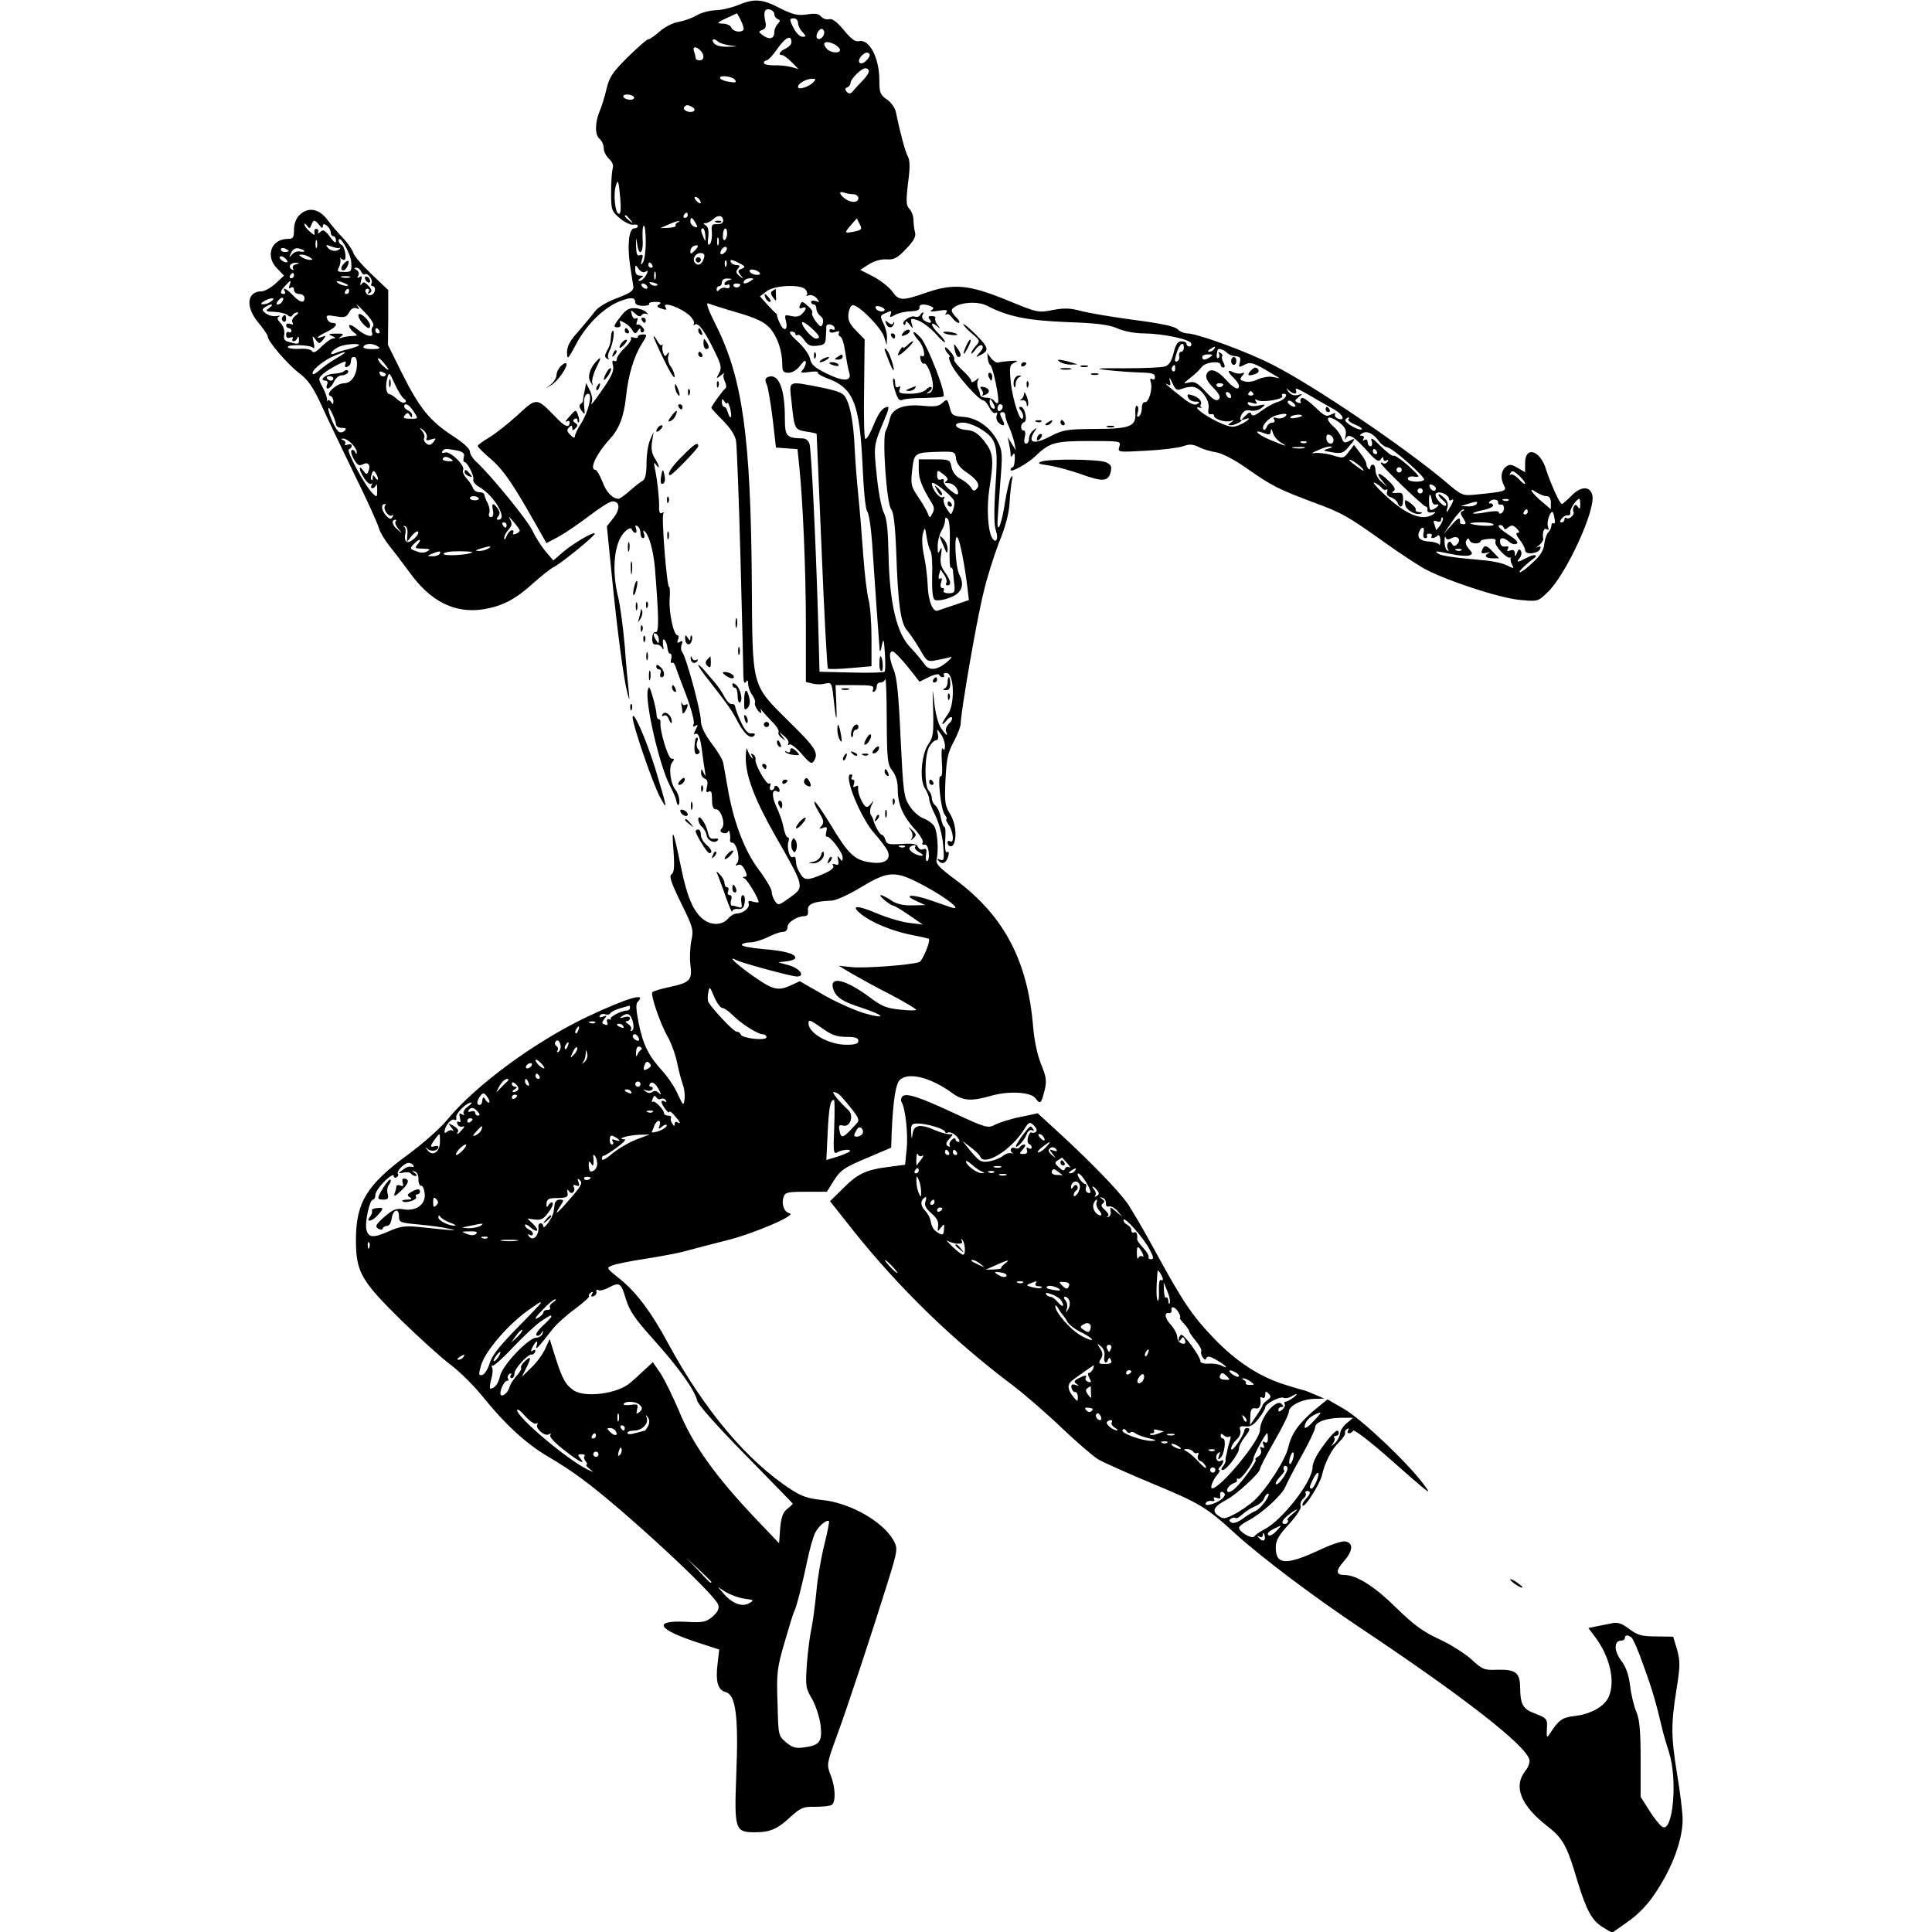 <?xml version="1.0" standalone="no"?>
<!DOCTYPE svg PUBLIC "-//W3C//DTD SVG 20010904//EN"
 "http://www.w3.org/TR/2001/REC-SVG-20010904/DTD/svg10.dtd">
<svg version="1.0" xmlns="http://www.w3.org/2000/svg"
 width="736pt" height="736pt" viewBox="0 0 736 736"
 preserveAspectRatio="xMidYMid meet">

<g transform="translate(0,736) scale(0.1,-0.1)"
fill="#000000" stroke="none">
<path d="M2810 7340 c-25 -10 -63 -19 -85 -19 -22 -1 -53 -9 -70 -19 -16 -10
-47 -21 -68 -25 -22 -3 -53 -19 -73 -36 -19 -17 -39 -31 -45 -31 -5 0 -40 -31
-78 -68 -58 -58 -70 -76 -81 -123 -7 -30 -19 -68 -27 -86 -17 -43 -17 -88 2
-103 8 -7 15 -22 15 -35 0 -12 9 -30 20 -40 13 -12 18 -25 14 -37 -3 -11 -6
-51 -6 -91 0 -68 2 -72 34 -99 18 -15 41 -26 51 -24 9 2 17 0 17 -5 0 -5 -6
-9 -14 -9 -20 0 -27 -64 -16 -139 6 -37 11 -74 13 -84 1 -14 -13 -24 -63 -43
-40 -15 -73 -35 -85 -52 -11 -15 -39 -48 -62 -75 -32 -35 -43 -56 -43 -80 1
-30 3 -27 37 36 40 75 110 141 171 162 39 14 52 12 52 -8 0 -7 13 -12 29 -12
16 0 27 3 24 8 -2 4 8 7 24 7 19 0 24 -3 15 -9 -11 -7 -10 -10 3 -15 23 -8 27
-8 20 4 -15 24 60 -2 92 -32 12 -12 20 -25 16 -31 -3 -6 -1 -7 5 -3 13 8 39
-29 76 -106 24 -49 26 -60 15 -80 -12 -22 -11 -22 7 -8 10 8 16 11 12 6 -4 -5
-2 -18 3 -29 6 -11 7 -22 3 -26 -10 -7 -54 -68 -54 -75 0 -2 20 -24 44 -48 28
-28 46 -55 50 -78 3 -19 11 -222 17 -450 6 -228 11 -430 11 -448 1 -21 4 -28
10 -20 5 9 8 7 8 -7 0 -11 7 -31 16 -43 8 -12 13 -25 10 -30 -2 -4 2 -16 10
-27 8 -10 14 -14 14 -9 0 6 -3 14 -7 20 -5 5 -1 1 7 -10 8 -10 28 -32 43 -47
16 -16 26 -33 23 -38 -3 -5 2 -15 12 -22 16 -13 16 -12 2 6 -14 20 -14 20 7 1
13 -10 20 -23 16 -29 -3 -5 -1 -7 5 -3 5 3 26 -13 46 -36 30 -35 38 -40 46
-28 20 31 8 51 -90 147 -150 149 -143 126 -146 538 -4 547 -35 773 -135 973
-32 64 -42 91 -30 86 9 -4 59 -20 111 -35 72 -21 102 -36 122 -58 29 -32 48
-87 48 -138 0 -28 4 -33 24 -33 15 0 32 11 45 28 13 18 20 22 21 12 0 -9 -6
-22 -12 -29 -11 -11 -6 -13 25 -8 20 3 35 2 33 -2 -3 -4 12 -13 32 -21 103
-36 127 -95 138 -335 4 -92 11 -166 18 -174 6 -8 14 -59 18 -115 11 -165 27
-390 29 -411 1 -11 5 -5 8 15 7 31 8 28 12 -29 2 -34 2 -66 -1 -70 -3 -3 -60
-5 -126 -3 l-122 3 -6 217 c-9 298 -25 622 -32 650 -4 14 -14 22 -28 22 -60 1
-66 8 -66 77 0 114 -24 172 -64 157 -12 -5 -13 -11 -4 -32 5 -15 15 -74 22
-132 l12 -105 41 -3 41 -3 6 -57 c14 -129 26 -401 26 -608 l0 -222 25 -6 c14
-4 36 -4 49 0 23 5 25 3 31 -53 10 -94 14 -103 11 -25 l-3 72 74 0 c64 0 74
-2 69 -16 -3 -8 -2 -12 4 -9 6 3 10 13 10 21 0 8 6 14 14 14 8 0 16 6 19 13 2
6 5 -64 5 -156 1 -153 3 -170 22 -194 13 -17 20 -40 20 -70 0 -56 19 -101 65
-152 20 -22 34 -45 30 -51 -4 -6 -1 -9 7 -8 8 2 14 -9 16 -29 2 -18 -1 -33 -6
-33 -5 0 -7 11 -4 25 3 19 1 24 -11 20 -8 -4 -17 1 -20 9 -4 11 -19 14 -63 11
-49 -3 -57 -1 -61 16 -3 10 -9 19 -14 19 -8 0 -29 39 -33 60 -1 3 -5 11 -9 17
-4 7 -3 23 3 35 10 21 10 21 -3 5 -11 -13 -16 -14 -24 -5 -15 20 -26 51 -24
67 1 8 -2 10 -10 5 -9 -5 -10 -2 -6 9 3 10 2 17 -4 17 -6 0 -7 5 -4 10 3 6 2
10 -4 10 -30 0 37 -166 91 -226 19 -21 41 -50 48 -63 18 -35 -10 -55 -65 -46
-59 8 -84 32 -148 139 -33 54 -61 95 -64 92 -3 -3 5 -21 17 -41 18 -29 20 -38
10 -51 -11 -12 -10 -13 5 -8 15 6 17 3 13 -14 -3 -12 -3 -20 1 -19 13 3 61
-60 61 -79 0 -16 -2 -17 -11 -4 -9 12 -10 11 -6 -7 4 -16 1 -20 -11 -16 -10 4
-13 2 -8 -5 5 -8 -9 -19 -39 -32 -59 -25 -71 -25 -87 3 -13 21 -14 28 -17 55
0 7 -5 10 -11 7 -12 -7 -24 39 -16 60 3 8 2 15 -3 15 -5 0 -12 17 -16 37 -3
20 -16 56 -27 79 -19 41 -18 71 3 59 5 -4 9 -2 9 4 0 5 -4 13 -10 16 -5 3 -10
1 -10 -4 0 -6 -5 -11 -11 -11 -6 0 -8 7 -5 16 3 8 2 12 -4 9 -10 -6 -55 73
-52 92 2 6 -3 15 -9 19 -8 5 -10 3 -4 -7 5 -10 5 -11 -3 -4 -5 6 -12 19 -15
30 -3 11 -5 -2 -6 -30 -1 -68 33 -159 111 -296 115 -202 114 -197 56 -239 -40
-29 -43 -30 -55 -14 -7 10 -13 26 -13 37 0 10 -23 49 -50 85 -55 73 -97 185
-119 317 -7 39 -14 79 -16 90 -2 11 -22 45 -45 74 -27 37 -40 65 -40 86 0 36
-56 243 -71 261 -5 6 -6 20 -2 29 5 14 3 16 -7 10 -10 -6 -12 -4 -7 8 3 10 3
17 -2 17 -15 0 -33 86 -30 138 2 28 1 48 -2 46 -8 -5 -30 266 -22 279 3 6 1 7
-5 3 -8 -5 -12 3 -11 26 0 35 -6 92 -16 143 -5 23 -4 26 4 15 17 -24 13 -2 -5
25 -11 18 -14 36 -10 62 l6 38 -13 -30 c-8 -17 -14 -57 -14 -89 0 -40 -5 -61
-14 -67 -8 -4 -30 -21 -49 -38 -19 -17 -39 -31 -43 -31 -23 0 -47 24 -62 65
-10 25 -22 45 -26 45 -26 0 2 60 52 115 38 41 56 88 64 165 8 79 30 153 60
200 21 34 21 36 4 36 -11 0 -19 -4 -19 -9 0 -5 -7 -6 -16 -3 -8 3 -13 2 -10
-3 3 -4 -8 -21 -24 -36 -17 -16 -30 -35 -30 -42 0 -8 -5 -11 -10 -8 -7 4 -9
-2 -5 -17 5 -18 -4 -39 -31 -79 -43 -63 -58 -81 -49 -58 3 8 -1 28 -8 42 l-14
28 -6 -31 c-4 -16 -6 -33 -6 -36 0 -4 -4 -10 -9 -13 -7 -4 -5 -13 3 -25 13
-17 14 -16 11 10 -4 33 2 54 15 54 17 0 1 -67 -25 -109 -14 -22 -26 -46 -26
-53 0 -8 -6 -6 -17 5 -13 13 -15 20 -5 29 9 9 12 9 12 -2 0 -11 3 -11 12 -2
10 10 10 15 -1 21 -9 6 -10 11 -2 15 6 4 11 2 11 -5 0 -7 2 -10 5 -7 3 3 2 15
-3 27 -8 22 -8 22 -32 -5 -14 -15 -19 -24 -12 -20 6 4 12 3 12 -2 0 -24 -17
-19 -51 17 -76 78 -73 78 -148 9 -36 -33 -85 -71 -108 -85 -24 -14 -43 -28
-43 -32 0 -4 24 -28 54 -53 40 -36 71 -79 131 -182 l77 -135 47 25 c25 14 78
50 116 79 39 30 78 55 88 55 29 0 31 -28 4 -63 l-25 -32 19 -190 c20 -202 44
-387 59 -445 9 -33 9 -32 5 10 -3 25 -10 101 -15 170 -6 69 -17 152 -25 185
-26 105 -15 210 25 249 16 15 24 17 27 9 3 -7 9 -13 14 -13 4 0 5 7 2 17 -4
11 -3 14 5 9 7 -4 12 -16 12 -27 0 -10 4 -19 10 -19 5 0 7 8 3 18 -4 11 -3 14
4 7 17 -17 32 -74 38 -138 15 -190 16 -247 3 -245 -7 2 -13 -8 -13 -23 -1 -19
4 -26 15 -24 8 1 18 -5 23 -14 5 -10 6 -6 3 12 -2 18 0 25 6 19 5 -5 10 -19
11 -31 1 -11 5 -21 10 -21 5 0 7 -9 4 -20 -3 -11 -2 -18 3 -15 4 3 10 -3 13
-13 3 -9 21 -59 41 -110 19 -51 32 -100 29 -109 -5 -11 -3 -14 6 -8 10 6 11 3
1 -15 -7 -13 -8 -20 -2 -16 12 7 21 -15 27 -70 3 -22 7 -52 10 -69 4 -24 3
-26 -4 -10 -8 18 -10 18 -10 2 -1 -10 6 -20 14 -23 10 -4 13 -14 8 -32 -4 -17
-2 -23 6 -18 6 4 11 1 12 -6 1 -7 2 -24 2 -38 1 -14 7 -24 13 -23 19 4 39 -54
25 -71 -9 -10 -8 -15 3 -19 8 -3 17 -1 20 6 4 11 10 -17 7 -35 0 -5 3 -8 8 -8
17 0 32 -61 20 -77 -9 -10 -9 -12 3 -8 9 4 19 -4 26 -20 9 -19 9 -25 -1 -25
-9 0 -9 -2 1 -8 12 -8 52 -75 52 -88 0 -3 -10 -2 -21 1 -16 5 -20 3 -17 -6 6
-17 -20 -38 -45 -39 -9 0 -25 -9 -34 -20 -21 -24 -60 -26 -90 -5 -40 28 -65
85 -89 203 -30 146 -36 158 -28 58 4 -59 2 -81 -8 -87 -10 -6 -1 -32 36 -108
46 -93 49 -103 40 -143 -5 -24 -7 -65 -4 -92 8 -60 -1 -69 -79 -86 -34 -7 -63
-16 -66 -20 -7 -11 31 -122 59 -170 14 -25 30 -70 36 -100 6 -30 16 -67 21
-81 6 -15 9 -40 7 -55 -4 -28 -5 -27 -26 18 -11 26 -39 67 -60 90 -51 56 -72
97 -89 181 -10 50 -11 73 -4 80 38 38 -38 16 -189 -55 -201 -95 -431 -264
-539 -397 -24 -29 -89 -87 -145 -128 -158 -116 -199 -182 -200 -323 0 -125 17
-156 172 -309 71 -69 156 -146 190 -171 33 -25 89 -80 124 -124 83 -103 163
-176 246 -225 37 -21 95 -59 128 -84 153 -112 507 -439 520 -480 5 -15 -1 -27
-21 -45 -26 -22 -36 -24 -107 -20 -123 5 -101 -30 49 -79 l83 -27 -6 -52 c-9
-70 1 -102 30 -110 39 -9 50 -93 41 -312 -8 -213 -5 -222 71 -222 58 0 86 12
136 59 39 35 48 39 93 38 28 0 56 3 63 7 17 10 15 68 -4 115 -15 39 -15 41 24
148 42 114 136 399 197 595 34 110 35 119 21 146 -38 74 -168 148 -276 158
-50 5 -77 14 -115 39 -168 108 -333 305 -470 558 -63 118 -123 197 -185 246
-50 40 -51 41 -28 50 13 6 70 17 128 26 58 9 128 22 155 30 28 8 95 25 150 39
103 25 274 98 243 104 -20 4 -32 34 -23 62 6 18 15 20 86 20 l79 0 25 40 c28
44 39 52 145 96 l75 32 2 58 c5 117 15 184 30 199 32 33 119 11 202 -50 40
-29 72 -31 148 -9 67 19 151 14 168 -10 18 -24 21 -21 34 28 9 38 8 51 -13
102 -14 35 -26 92 -30 140 -20 252 -110 424 -295 562 -61 45 -77 62 -73 77 8
34 4 103 -8 126 -6 11 -25 25 -41 31 -17 6 -41 27 -54 48 -22 34 -24 53 -34
257 -7 158 -14 231 -25 258 -19 45 -21 78 -3 73 6 -3 32 -29 56 -59 l44 -56
36 18 c20 10 38 13 39 8 2 -5 8 -9 13 -9 6 0 8 4 5 9 -4 5 2 8 11 7 29 -4 31
-120 4 -157 -12 -16 -21 -32 -21 -36 0 -4 7 1 15 11 8 11 18 17 21 13 4 -3 -1
-14 -10 -23 -10 -9 -15 -23 -12 -30 9 -22 0 -16 -20 14 -10 15 -21 57 -25 97
-7 62 -7 59 -4 -30 2 -87 0 -104 -17 -128 -28 -39 -36 -138 -14 -171 9 -14 16
-32 16 -41 0 -9 11 -37 24 -63 13 -27 26 -74 29 -110 5 -56 3 -63 -11 -57 -13
5 -14 3 -5 -6 14 -14 29 -6 36 21 3 12 1 18 -5 14 -6 -4 -9 12 -7 45 2 28 1
51 -3 51 -4 0 -10 16 -14 35 -3 19 -12 39 -20 46 -8 6 -14 19 -14 28 0 9 -5
22 -12 29 -17 17 -16 133 1 165 8 15 20 27 27 27 7 0 10 8 7 23 -5 22 -5 22
10 2 9 -11 16 -31 17 -45 0 -16 -3 -21 -8 -12 -5 7 -6 -15 -4 -49 3 -35 1 -59
-4 -56 -14 8 0 -128 15 -146 7 -10 10 -17 7 -17 -4 0 0 -10 8 -22 18 -25 22
-73 6 -63 -5 3 -10 2 -10 -4 0 -17 18 -21 24 -5 12 31 6 80 -15 114 -19 30
-21 45 -17 130 4 79 9 103 31 144 15 27 27 59 27 71 0 40 60 390 86 494 13 58
41 145 60 195 24 57 38 111 40 150 2 34 6 72 9 86 4 19 3 21 -5 9 -5 -9 -14
-49 -21 -90 -11 -76 -28 -124 -29 -83 0 12 5 78 10 147 10 118 9 130 -9 165
-27 54 -78 90 -131 94 -40 3 -45 6 -52 37 -9 32 -10 32 -28 16 -14 -13 -30
-15 -72 -11 -74 8 -120 -10 -128 -49 -4 -17 -11 -38 -16 -47 -14 -25 4 -279
21 -298 9 -10 15 -58 19 -155 7 -207 17 -279 42 -307 11 -13 33 -45 48 -71 27
-47 29 -49 63 -42 19 3 42 9 51 11 11 4 9 -1 -7 -15 -39 -35 -72 -38 -90 -10
-9 13 -33 42 -53 63 -52 53 -79 168 -83 351 -2 96 -6 139 -18 162 -9 17 -21
81 -27 142 -12 119 -13 111 34 224 9 20 13 37 9 37 -20 -1 -36 -21 -57 -74
-13 -32 -27 -53 -30 -47 -4 6 -6 93 -4 194 l2 184 -32 33 c-25 25 -32 40 -30
63 2 17 8 32 15 34 19 7 109 -83 121 -120 l10 -32 1 28 c1 15 -6 41 -14 56
-13 27 -13 29 10 39 20 9 23 9 18 -5 -5 -13 -3 -14 18 -2 13 7 40 13 59 13 22
1 34 5 33 14 -3 13 16 16 42 6 13 -6 14 -9 3 -16 -8 -5 2 -6 26 -2 32 5 37 4
31 -7 -5 -8 -5 -11 0 -7 5 5 14 -1 22 -12 8 -11 19 -20 25 -20 6 0 2 11 -11
23 -18 20 -19 26 -8 35 25 21 92 25 126 8 80 -42 155 -57 306 -63 116 -4 160
-10 192 -24 25 -11 66 -19 100 -19 74 -1 175 -22 181 -38 2 -6 -1 -12 -7 -12
-6 0 -11 5 -11 10 0 6 -8 10 -19 10 -14 0 -22 -12 -30 -44 -8 -32 -17 -47 -33
-52 -13 -4 -81 -7 -153 -7 -108 1 -119 -1 -65 -7 36 -4 91 -8 123 -9 44 -1 57
-4 57 -17 0 -8 -5 -12 -11 -8 -7 4 -9 0 -5 -12 8 -25 -8 -80 -23 -76 -6 1 -11
-9 -11 -22 0 -14 -5 -28 -11 -32 -7 -4 -9 0 -5 14 4 11 3 23 -2 26 -5 3 -8 -9
-7 -27 4 -51 -19 -61 -155 -61 -107 -1 -120 -3 -170 -29 -60 -31 -86 -25 -61
16 13 20 13 21 -2 8 -10 -7 -17 -22 -17 -32 0 -11 -5 -19 -11 -19 -7 0 -9 10
-5 25 4 14 2 25 -4 25 -14 0 -13 27 2 32 14 5 2 58 -13 58 -8 0 -8 -5 1 -15 6
-8 10 -20 7 -27 -9 -23 -38 63 -46 133 -6 62 -5 68 13 77 17 8 15 9 -14 7 -19
-1 -40 -4 -47 -6 -6 -2 -18 5 -27 16 l-15 20 2 -20 c1 -11 5 -23 10 -26 10 -7
36 -132 29 -143 -2 -4 -8 -2 -13 5 -4 8 -19 14 -31 14 -13 0 -23 5 -24 10 0 6
-4 18 -8 27 -4 9 -4 23 0 30 6 10 4 10 -9 -1 -11 -8 -17 -9 -17 -2 0 6 -16 25
-35 42 -19 18 -32 35 -30 39 3 5 -4 19 -15 31 -11 13 -19 19 -20 14 0 -6 5
-16 12 -23 7 -7 9 -12 5 -12 -4 0 0 -15 9 -32 19 -38 104 -133 119 -133 6 0
16 -12 24 -27 7 -15 18 -25 24 -21 6 4 8 0 4 -9 -3 -9 0 -21 6 -27 18 -18 29
-13 17 8 -13 25 -13 31 0 31 6 0 10 -6 10 -13 0 -8 6 -27 14 -43 7 -16 16 -42
20 -59 l6 -30 -16 25 -15 25 5 -25 c3 -14 6 -32 6 -40 0 -12 2 -12 9 -2 5 9 8
3 7 -17 -1 -17 -4 -31 -8 -31 -5 0 -8 -4 -8 -10 0 -12 63 23 93 51 55 53 75
59 205 59 122 0 123 0 116 -22 -6 -21 -6 -21 102 -15 60 3 123 11 141 17 24 9
37 8 60 -3 15 -8 45 -17 66 -20 23 -4 68 -27 115 -60 97 -68 121 -80 251 -129
112 -41 131 -51 281 -158 52 -37 116 -79 142 -94 75 -43 285 -113 365 -121 71
-7 71 -7 107 27 71 66 186 316 172 372 -9 36 -45 34 -81 -4 -16 -16 -32 -30
-35 -30 -8 0 -44 81 -60 131 -22 74 -80 92 -80 25 l0 -35 -29 17 c-24 14 -31
14 -45 3 -18 -15 -21 -44 -6 -71 11 -21 4 -23 -107 -34 -52 -5 -54 -4 -115 48
-157 132 -497 363 -655 444 -100 52 -292 122 -331 122 -11 0 -28 7 -36 16 -11
11 -63 22 -164 35 -81 11 -172 26 -202 34 -44 12 -66 12 -110 4 -54 -11 -58
-10 -170 36 -148 61 -206 66 -309 31 -95 -33 -106 -33 -133 5 -13 17 -45 42
-72 56 l-49 25 33 21 c20 13 46 20 67 19 28 -2 41 4 74 39 30 31 39 48 35 63
-3 12 -6 33 -6 48 0 15 -7 33 -15 42 -13 13 -14 27 -6 97 8 58 8 87 0 102 -10
18 -29 87 -46 170 -3 15 -18 37 -34 48 -26 18 -29 26 -29 74 0 85 -39 159 -79
148 -13 -3 -30 10 -56 42 -27 32 -44 45 -56 42 -10 -3 -24 2 -31 10 -9 11 -23
13 -54 8 -35 -5 -53 -1 -103 24 -69 36 -98 37 -161 11z m140 -35 c0 -7 6 -15
13 -18 10 -4 10 -7 0 -18 -7 -7 -13 -21 -13 -30 0 -26 -17 -32 -42 -15 -19 14
-20 16 -4 22 13 5 16 13 11 35 -4 16 -4 33 0 38 8 13 35 2 35 -14z m-127 -24
c8 -17 12 -32 9 -35 -11 -12 -40 -6 -46 9 -3 8 -18 15 -33 15 -28 1 -25 3 54
39 1 1 8 -12 16 -28z m217 -8 c0 -9 7 -25 17 -35 15 -17 15 -18 0 -18 -9 0
-23 13 -32 30 -19 36 -19 40 0 40 8 0 15 -8 15 -17z m100 -37 c0 -16 -18 -31
-27 -22 -8 8 5 36 17 36 5 0 10 -6 10 -14z m-125 -37 c0 -8 -10 -18 -22 -24
-23 -10 -31 -25 -13 -25 5 0 21 -12 35 -26 l27 -27 -29 8 c-15 4 -45 7 -65 6
-21 0 -38 4 -38 9 0 6 5 10 10 10 6 0 25 20 42 45 31 44 53 54 53 24z m-279 2
c5 -5 25 -11 44 -14 34 -4 34 -4 -6 -5 -26 -1 -46 4 -54 13 -13 16 0 21 16 6z
m445 -11 c10 -6 19 -15 19 -20 0 -14 -34 -12 -48 2 -26 26 -7 37 29 18z m-513
-22 c17 -17 15 -38 -3 -38 -8 0 -15 4 -15 9 0 5 -3 16 -6 25 -7 19 7 21 24 4z
m645 -15 c2 -5 -4 -16 -14 -25 -21 -20 -37 -5 -19 17 14 16 27 19 33 8z m-3
-64 c0 -7 -10 -22 -22 -34 -13 -13 -29 -31 -37 -40 -10 -13 -16 -14 -25 -5 -8
9 -8 14 2 17 6 3 12 10 12 16 0 16 41 57 57 57 7 0 13 -5 13 -11z m-511 -32
c8 -11 5 -13 -19 -9 -17 2 -33 8 -36 13 -9 14 42 10 55 -4z m299 -11 c-19 -18
-58 -30 -58 -17 0 13 30 30 53 31 16 0 16 -2 5 -14z m-683 -56 c3 -5 -3 -10
-14 -10 -11 0 -23 5 -26 10 -3 6 3 10 14 10 11 0 23 -4 26 -10z m224 -39 c8
-5 9 -11 3 -15 -14 -8 -43 4 -36 15 7 11 15 11 33 0z m-276 -348 c3 -44 2 -60
-7 -57 -13 5 -20 76 -10 106 8 28 11 21 17 -49z m888 17 c10 0 19 -7 19 -15 0
-18 -29 -19 -52 -1 -22 16 -23 30 -2 22 9 -3 24 -6 35 -6z m-586 -21 c11 -16
1 -19 -13 -3 -7 8 -8 14 -3 14 5 0 13 -5 16 -11z m-45 -59 c0 -5 -5 -10 -11
-10 -5 0 -7 5 -4 10 3 6 8 10 11 10 2 0 4 -4 4 -10z m-219 -17 c13 -16 12 -17
-3 -4 -17 13 -22 21 -14 21 2 0 10 -8 17 -17z m354 -4 c0 -8 -9 -14 -23 -13
-20 1 -23 -3 -20 -32 1 -19 -2 -38 -8 -44 -7 -7 -9 2 -6 26 3 24 0 39 -9 45
-11 7 -11 9 -1 9 7 0 20 7 29 15 18 18 38 15 38 -6z m-105 -9 c9 -16 8 -18 -5
-14 -8 4 -15 12 -15 20 0 20 7 17 20 -6z m605 -32 c-39 -8 -40 -6 -13 25 l22
25 11 -22 c10 -19 8 -22 -20 -28z m-673 35 c-6 -2 -10 -8 -8 -12 3 -4 -10 -8
-27 -9 l-32 -1 30 13 c17 8 35 14 40 14 6 0 4 -2 -3 -5z m-122 -75 c0 -35 -5
-70 -11 -78 -8 -12 -9 -9 -4 9 6 18 4 23 -7 19 -11 -5 -14 4 -15 36 0 33 0 35
4 9 7 -54 25 -39 21 17 -1 28 0 50 5 50 4 0 7 -28 7 -62z m227 25 c1 -24 1
-25 -7 -8 -11 26 -12 35 -2 35 4 0 8 -12 9 -27z m83 8 c0 -11 -4 -22 -9 -25
-5 -3 -8 5 -7 19 1 29 16 34 16 6z m-33 -43 c-3 -7 -5 -2 -5 12 0 14 2 19 5
13 2 -7 2 -19 0 -25z m-91 -23 c-14 -14 -16 -14 -16 -2 0 9 6 17 13 20 19 7
21 -1 3 -18z m122 3 c-2 -6 -10 -14 -16 -16 -7 -2 -10 2 -6 12 7 18 28 22 22
4z m-86 -30 c-6 -23 -21 -33 -33 -21 -14 14 -1 39 20 39 12 0 17 -6 13 -18z
m85 -30 c-3 -8 -6 -5 -6 6 -1 11 2 17 5 13 3 -3 4 -12 1 -19z m52 8 c21 -11
21 -14 6 -20 -15 -5 -15 -9 -4 -24 13 -15 12 -16 -4 -3 -13 10 -15 17 -6 27 9
11 8 14 -4 14 -9 0 -19 5 -22 10 -8 14 5 12 34 -4z m-334 -6 c3 -5 1 -10 -4
-10 -6 0 -11 5 -11 10 0 6 2 10 4 10 3 0 8 -4 11 -10z m-26 -25 c10 6 11 3 2
-14 -7 -11 -17 -21 -24 -21 -7 0 -6 4 3 10 13 8 12 10 -2 10 -12 0 -18 8 -18
22 0 21 1 21 13 3 9 -11 19 -15 26 -10z m436 -6 c3 -4 -4 -7 -15 -6 -10 1 -22
7 -24 13 -5 13 31 7 39 -7z m-398 -21 c-3 -7 -5 -2 -5 12 0 14 2 19 5 13 2 -7
2 -19 0 -25z m281 -5 c-10 -2 -18 -9 -18 -14 0 -6 5 -7 10 -4 6 3 10 1 10 -5
0 -7 -6 -10 -14 -7 -7 3 -19 0 -25 -6 -8 -8 -11 -8 -11 1 0 7 5 12 10 12 6 0
10 7 10 15 0 9 9 15 23 14 16 -1 18 -2 5 -6z m82 -3 c-20 -13 -33 -13 -25 0 3
6 14 10 23 10 15 0 15 -2 2 -10z m-359 -18 c-7 -2 -18 1 -23 6 -8 8 -4 9 13 5
13 -4 18 -8 10 -11z m-36 -2 c3 -5 2 -10 -4 -10 -5 0 -13 5 -16 10 -3 6 -2 10
4 10 5 0 13 -4 16 -10z m355 6 c0 -11 -19 -15 -25 -6 -3 5 1 10 9 10 9 0 16
-2 16 -4z m249 -19 c6 -8 8 -17 4 -21 -4 -4 0 -4 8 -1 9 3 22 -2 30 -11 12
-16 12 -17 -3 -11 -10 3 -18 2 -18 -3 0 -6 5 -10 10 -10 6 0 10 -7 10 -16 0
-9 7 -22 16 -28 9 -7 12 -18 8 -29 -5 -15 -8 -14 -26 8 -10 14 -17 29 -14 33
3 5 -4 16 -15 25 -23 21 -25 21 -32 3 -4 -10 -1 -13 9 -9 18 7 18 -4 -1 -23
-9 -10 -23 -12 -41 -8 -25 6 -26 5 -20 -19 9 -36 -8 -42 -23 -9 -7 15 -12 29
-11 31 1 2 -2 7 -7 10 -4 3 -19 19 -33 34 l-25 28 25 19 c30 24 131 28 149 7z
m301 -76 c0 -13 -29 -8 -34 5 -3 7 2 10 15 7 10 -3 19 -9 19 -12z m-250 -105
c0 -3 -5 -6 -11 -6 -16 0 -59 52 -53 62 5 8 64 -44 64 -56z m60 32 c0 -5 -4
-6 -10 -3 -5 3 -10 1 -10 -5 0 -7 8 -9 21 -5 14 5 19 3 15 -3 -3 -6 -1 -12 5
-14 7 -2 15 -29 19 -60 5 -31 11 -65 15 -77 11 -34 -20 -36 -84 -5 -47 23 -61
35 -65 57 -3 16 -24 45 -47 66 -28 25 -36 38 -25 38 9 0 16 -4 16 -9 0 -5 4
-7 9 -4 5 3 16 -6 25 -20 14 -20 24 -24 49 -21 28 3 32 7 33 33 1 16 2 34 2
41 2 14 32 6 32 -9z m1330 -73 c0 -8 -5 -15 -10 -15 -6 0 -10 -7 -8 -16 2 -10
-2 -19 -9 -21 -9 -3 -9 5 -1 31 11 36 28 49 28 21z m115 -5 c-3 -5 -12 -10
-18 -10 -7 0 -6 4 3 10 19 12 23 12 15 0z m47 -12 c7 -7 19 -13 26 -14 27 -2
30 -5 25 -25 -5 -19 -4 -20 17 -9 24 13 35 9 105 -33 l30 -18 -27 5 c-15 3
-40 -2 -56 -9 -15 -8 -38 -12 -50 -8 -19 5 -20 8 -10 21 11 13 10 14 -2 10 -8
-3 -23 -1 -32 4 -24 12 -23 3 2 -22 11 -11 20 -24 20 -30 0 -19 -20 -10 -51
25 -35 38 -63 45 -73 18 -4 -11 4 -28 26 -50 24 -25 29 -36 21 -44 -9 -9 -21
-2 -50 29 -31 34 -43 40 -63 35 -24 -6 -24 -5 5 18 17 13 36 31 43 41 14 19
72 25 72 8 0 -5 5 -10 10 -10 7 0 7 6 1 19 -6 10 -8 21 -5 24 3 3 0 8 -7 13
-7 4 -10 3 -5 -4 3 -6 2 -13 -3 -16 -7 -5 -8 11 -2 32 2 6 21 1 33 -10z m-62
-18 c-19 -13 -30 -13 -30 0 0 6 10 10 23 10 18 0 19 -2 7 -10z m-133 -45 c0
-8 -4 -12 -9 -9 -5 3 -6 10 -3 15 9 13 12 11 12 -6z m29 -75 c15 6 35 8 45 5
30 -10 58 -53 53 -81 -3 -17 0 -24 9 -22 7 2 12 -1 12 -6 0 -13 42 -26 63 -20
14 5 15 4 2 -5 -13 -9 -13 -11 0 -11 15 0 52 20 37 20 -4 0 -3 9 3 21 9 15 18
19 34 15 13 -3 31 1 42 10 18 14 17 15 -13 9 -19 -4 -34 -2 -38 5 -5 9 -1 10
15 5 17 -5 21 -4 15 5 -6 9 -4 11 4 6 17 -11 103 3 96 15 -4 5 -1 9 5 9 21 0
4 -24 -22 -31 -15 -4 -42 -19 -61 -33 -25 -19 -36 -23 -40 -14 -3 10 -9 8 -23
-6 -18 -18 -18 -18 -1 -13 29 11 10 -9 -22 -22 -25 -11 -36 -9 -84 13 -53 26
-98 61 -66 53 8 -2 11 -2 6 0 -4 3 -5 8 -3 12 7 11 -7 28 -31 35 -18 6 -22 4
-17 -8 3 -9 16 -16 28 -16 16 0 18 -2 7 -9 -10 -7 -28 1 -60 27 -55 43 -71 58
-52 47 10 -6 12 -2 7 16 -3 15 0 11 9 -8 14 -30 17 -32 41 -23z m154 16 c0
-11 -19 -15 -25 -6 -3 5 1 10 9 10 9 0 16 -2 16 -4z m370 -66 c8 -5 32 -18 53
-30 35 -20 44 -46 12 -34 -8 4 -12 11 -9 16 4 6 -3 5 -15 -1 -18 -10 -26 -6
-62 29 -23 22 -45 37 -50 34 -5 -3 -7 -10 -4 -15 3 -5 -1 -6 -10 -3 -14 6 -14
8 2 21 17 13 17 14 -3 8 -14 -3 -26 1 -35 12 -11 15 -11 16 1 6 19 -17 33 -16
27 1 -5 12 8 6 93 -44z m-340 19 c0 -6 -4 -7 -10 -4 -5 3 -10 11 -10 16 0 6 5
7 10 4 6 -3 10 -11 10 -16z m84 13 c3 -5 -1 -9 -9 -9 -8 0 -12 4 -9 9 3 4 7 8
9 8 2 0 6 -4 9 -8z m-2003 -37 c0 6 5 -3 10 -19 4 -17 6 -32 3 -35 -3 -3 -7 5
-11 17 -3 12 -9 22 -14 22 -5 0 -9 8 -9 18 0 14 2 15 10 2 5 -8 10 -10 11 -5z
m1019 -18 c0 -5 -4 -5 -10 -2 -5 3 -10 14 -10 23 0 15 2 15 10 2 5 -8 10 -19
10 -23z m1145 5 c-6 -7 -34 11 -29 19 3 5 11 3 19 -4 7 -6 12 -13 10 -15z
m-1115 -1 c0 -6 -4 -13 -10 -16 -5 -3 -10 1 -10 9 0 9 5 16 10 16 6 0 10 -4
10 -9z m1071 -41 c-8 -4 -21 -6 -29 -2 -10 3 -13 1 -8 -6 4 -7 1 -12 -7 -12
-8 0 -18 -7 -21 -16 -4 -9 -9 -14 -12 -11 -12 12 18 47 49 55 35 10 49 6 28
-8z m69 6 c0 -2 -11 -6 -25 -8 -13 -3 -22 -1 -19 3 5 9 44 13 44 5z m144 -27
c21 -17 26 -28 22 -48 -3 -14 -3 -20 0 -13 10 22 28 13 77 -40 38 -43 49 -50
57 -38 7 11 10 11 10 2 0 -7 5 -10 12 -6 7 4 8 3 4 -5 -4 -6 -12 -9 -17 -6 -5
4 -9 4 -9 1 0 -9 162 -166 172 -166 4 0 7 -6 6 -12 -2 -8 5 -12 17 -10 16 2
17 1 5 -7 -41 -28 -105 -2 -187 76 -32 30 -48 49 -36 44 12 -6 25 -16 28 -21
4 -6 11 -8 16 -5 5 3 6 -1 3 -9 -3 -9 2 -17 14 -20 11 -4 23 -13 26 -21 9 -25
22 -17 21 13 0 23 -4 27 -25 24 -17 -1 -21 1 -12 6 10 7 6 17 -19 41 -35 35
-53 34 -23 -1 l19 -23 -22 19 c-13 11 -23 30 -23 43 0 12 -4 23 -10 23 -5 0
-10 -5 -10 -12 0 -6 -3 -8 -7 -4 -4 4 -8 13 -8 19 0 7 -11 26 -24 42 l-23 30
-20 -26 c-19 -26 -21 -26 -63 -13 -24 7 -54 10 -67 8 -14 -3 -11 1 11 10 18 9
41 16 50 15 9 -1 5 -4 -9 -8 -23 -7 -21 -8 15 -14 35 -6 43 -3 62 20 28 32 29
37 3 23 -17 -9 -22 -7 -29 12 -5 13 -18 32 -30 42 -41 37 -21 49 23 15z m33
14 c-4 -4 7 -13 24 -20 18 -7 30 -16 27 -18 -8 -9 -69 26 -63 36 4 5 9 9 12 9
4 0 3 -3 0 -7z m-1398 -39 c59 -38 64 -60 53 -220 -6 -93 -5 -147 2 -166 11
-30 0 -51 -14 -28 -17 27 -22 117 -11 188 18 114 15 138 -20 182 -24 30 -40
40 -67 42 -45 4 -56 28 -13 28 17 0 49 -12 70 -26z m1141 -50 c31 -18 19 -15
-43 11 -48 20 -67 42 -22 25 21 -8 25 -6 26 8 1 11 3 9 8 -6 3 -13 17 -30 31
-38z m373 5 c8 -11 23 -22 32 -23 21 -3 148 -116 140 -124 -11 -11 -62 -8 -62
4 0 7 10 11 26 8 23 -3 20 1 -23 41 -27 24 -53 42 -57 39 -5 -3 -27 14 -50 37
-29 29 -39 35 -34 20 4 -12 2 -21 -4 -21 -6 0 -11 7 -11 16 0 9 -5 12 -12 8
-7 -4 -8 -3 -4 4 4 7 1 12 -6 12 -10 0 -9 3 1 9 18 12 44 -1 64 -30z m-173 5
c0 -22 -26 -16 -27 5 -1 14 3 18 13 14 8 -3 14 -11 14 -19z m-103 -10 c-3 -3
-12 -4 -19 -1 -8 3 -5 6 6 6 11 1 17 -2 13 -5z m-9 -21 c-10 -2 -28 -2 -40 0
-13 2 -5 4 17 4 22 1 32 -1 23 -4z m277 -13 c3 -5 1 -10 -4 -10 -6 0 -11 5
-11 10 0 6 2 10 4 10 3 0 8 -4 11 -10z m-1603 -27 c2 -18 15 -35 38 -51 43
-29 56 -50 40 -65 -8 -9 -14 -8 -21 6 -6 9 -23 24 -39 32 -18 9 -31 26 -35 45
-6 29 -8 30 -66 30 l-59 0 0 -40 c0 -35 12 -65 50 -127 9 -14 10 -25 2 -39
-10 -19 -11 -19 -18 1 -4 11 -21 39 -37 63 -27 40 -28 48 -22 102 8 66 8 66
107 69 55 1 57 0 60 -26z m1549 -39 c9 -11 2 -9 -18 6 -18 13 -33 25 -33 27 0
8 38 -17 51 -33z m149 -4 c0 -5 -4 -10 -10 -10 -5 0 -10 5 -10 10 0 6 5 10 10
10 6 0 10 -4 10 -10z m-1734 -42 c-6 -4 -8 -8 -3 -8 17 0 23 -2 35 -12 6 -6
12 -17 12 -25 0 -11 -8 -8 -29 9 -17 13 -28 28 -26 35 2 7 -2 10 -11 6 -9 -3
-14 2 -14 16 0 21 1 22 24 4 16 -12 20 -20 12 -25z m2204 -10 c0 -5 -11 2 -23
16 -13 14 -28 22 -32 18 -5 -4 -5 -1 -1 6 6 11 13 8 32 -9 13 -12 24 -26 24
-31z m-2176 -65 c3 -7 2 -23 -3 -35 -8 -22 -8 -22 -25 5 -10 14 -14 32 -10 38
4 7 3 9 -4 5 -12 -7 -42 30 -42 52 0 15 73 -43 84 -65z m1836 46 c0 -14 -17
-10 -23 5 -4 10 -1 13 9 9 7 -3 14 -9 14 -14z m-50 -9 c0 -5 -4 -10 -10 -10
-5 0 -10 5 -10 10 0 6 5 10 10 10 6 0 10 -4 10 -10z m471 -20 c11 0 17 -8 17
-25 l0 -25 -33 28 c-39 32 -57 61 -23 37 13 -8 30 -15 39 -15z m-371 -11 c0
-6 5 -7 11 -3 7 4 7 -2 -1 -17 -17 -33 -24 -38 -16 -13 4 14 0 27 -14 39 -11
10 -20 15 -20 10 0 -4 8 -14 17 -21 10 -7 15 -16 11 -20 -4 -4 -16 4 -27 17
-13 16 -16 26 -8 31 13 8 47 -8 47 -23z m-65 -6 c1 -10 8 -17 14 -15 17 3 13
-6 -6 -17 -16 -8 -18 -4 -19 25 -1 36 5 40 11 7z m252 -7 c-1 -6 4 -10 11 -8
14 2 16 -24 2 -33 -5 -3 -10 -2 -10 3 0 6 -18 6 -47 1 -25 -5 -48 -7 -51 -5
-2 3 15 8 38 13 22 4 40 13 38 18 -2 6 -7 9 -11 7 -5 -1 -6 1 -3 6 8 13 35 11
33 -2z m40 8 c-3 -3 -12 -4 -19 -1 -8 3 -5 6 6 6 11 1 17 -2 13 -5z m273 -16
c0 -17 -3 -19 -9 -9 -6 9 -11 10 -15 2 -4 -6 -5 -15 -2 -20 7 -11 -18 -33 -27
-24 -4 3 -7 1 -7 -5 0 -7 -5 -12 -11 -12 -8 0 -8 4 1 15 6 8 17 13 23 12 7 -1
11 4 9 12 -2 11 24 51 35 51 1 0 3 -10 3 -22z m-395 2 c-3 -5 -18 -10 -33 -9
l-27 1 25 8 c35 11 42 11 35 0z m-53 -27 c-10 -4 -10 -9 2 -27 12 -19 12 -23
1 -23 -8 0 -14 3 -13 6 2 23 -6 21 -32 -9 l-31 -35 33 48 c17 26 37 47 42 46
6 0 5 -3 -2 -6z m248 -3 c0 -5 -5 -10 -11 -10 -5 0 -7 5 -4 10 3 6 8 10 11 10
2 0 4 -4 4 -10z m102 -25 c3 -13 1 -22 -3 -19 -5 3 -9 -1 -9 -8 0 -8 -5 -19
-12 -26 -6 -6 -13 -26 -15 -44 -2 -23 -15 -45 -43 -70 -21 -21 -44 -38 -50
-38 -9 0 24 32 59 57 2 2 2 5 0 8 -3 2 -18 -2 -33 -10 -36 -19 -42 -19 -26 0
6 8 8 20 4 26 -5 9 -10 7 -15 -7 -6 -16 -8 -16 -8 -2 -1 12 -6 15 -18 11 -11
-4 -14 -3 -9 6 5 8 2 11 -9 9 -11 -2 -19 4 -20 15 -4 21 13 22 34 3 9 -8 22
-12 29 -7 8 5 -4 17 -34 36 -26 17 -41 31 -33 34 7 2 15 -1 17 -8 3 -9 7 -9
18 0 12 10 18 9 32 -4 11 -12 12 -17 3 -17 -8 0 -5 -9 8 -26 12 -15 21 -33 21
-41 0 -18 52 -12 58 7 3 8 0 10 -9 6 -8 -4 -6 -1 4 7 10 8 17 19 16 23 -4 25
2 45 13 38 8 -5 9 -2 5 10 -6 15 7 56 17 56 2 0 6 -11 8 -25z m-2304 -103 c-2
-50 0 -88 5 -85 4 2 8 -6 8 -19 1 -13 3 -35 5 -50 2 -24 -1 -28 -22 -28 -14 0
-22 4 -19 10 3 6 1 10 -5 10 -7 0 -9 8 -5 21 5 14 3 19 -3 15 -6 -4 -8 2 -5
14 l6 21 14 -21 c8 -11 11 -25 8 -30 -3 -6 -1 -10 4 -10 17 0 13 19 -10 51
-15 21 -19 38 -14 66 4 27 3 32 -4 18 -7 -17 -9 -14 -9 15 0 19 7 45 14 57 8
12 14 30 14 40 0 12 3 14 11 6 6 -6 9 -45 7 -101z m1868 76 c-9 -12 -16 -20
-16 -16 0 3 -3 14 -6 22 -5 12 -2 15 10 10 10 -4 16 -1 16 7 0 7 3 10 6 6 3
-3 -1 -16 -10 -29z m204 3 c0 -8 -79 -3 -89 5 -2 2 17 4 42 4 26 0 47 -4 47
-9z m-2145 -100 c5 -8 8 -52 6 -97 -1 -54 2 -85 10 -89 6 -4 29 -2 51 6 50 16
65 47 43 89 -16 30 -22 168 -6 140 9 -16 26 -103 36 -185 l6 -51 -53 -18 c-29
-9 -58 -20 -65 -22 -19 -8 -37 37 -39 96 -1 30 -7 81 -14 113 -7 32 -9 69 -4
85 7 26 8 25 14 -13 3 -22 10 -47 15 -54z m1878 69 c-3 -12 0 -20 6 -20 7 0
10 4 7 8 -3 5 1 9 9 9 8 0 12 -4 9 -9 -7 -11 10 -10 22 1 5 6 10 0 11 -16 0
-14 -2 -22 -5 -17 -4 5 -20 10 -36 11 -34 1 -49 14 -40 36 9 24 23 21 17 -3z
m107 -20 c23 12 38 -6 21 -23 -9 -9 -14 -9 -20 2 -6 9 -11 10 -15 2 -4 -6 -4
-16 0 -23 4 -6 3 -8 -3 -5 -6 4 -10 19 -10 34 0 16 2 22 4 16 3 -9 10 -10 23
-3z m91 -20 c10 0 19 3 19 8 0 4 14 8 31 9 23 2 29 -1 26 -11 -6 -14 46 -68
57 -60 3 2 4 1 1 -2 -2 -4 0 -15 5 -25 9 -16 8 -16 -19 -3 -15 8 -52 16 -82
19 -124 11 -166 17 -180 26 -18 11 -10 11 51 -2 28 -6 58 -8 67 -5 14 6 14 8
-2 26 -10 11 -14 24 -9 31 6 10 9 10 12 1 2 -7 12 -12 23 -12z m-54 -26 c-3
-3 -12 -4 -19 -1 -8 3 -5 6 6 6 11 1 17 -2 13 -5z m-3057 -342 c0 -15 -2 -15
-10 -2 -13 20 -13 33 0 25 6 -3 10 -14 10 -23z m937 -788 c-3 -3 -12 -4 -19
-1 -8 3 -5 6 6 6 11 1 17 -2 13 -5z m39 -1 c-3 -4 4 -13 16 -20 13 -7 17 -12
10 -13 -22 0 -53 20 -47 31 4 5 11 9 17 9 6 0 8 -3 4 -7z m36 -148 c84 -45
148 -96 103 -82 -11 3 -46 16 -79 27 -68 24 -111 23 -56 -2 l35 -16 -50 -1
c-34 -1 -60 5 -80 19 -16 11 -34 20 -40 20 -11 0 36 -39 48 -40 4 0 31 -16 60
-36 l52 -36 -50 6 c-27 3 -83 19 -123 36 -78 33 -104 32 -62 -2 39 -32 119
-65 190 -79 36 -7 66 -14 68 -15 9 -6 -23 -84 -36 -89 -29 -11 -212 -25 -260
-19 l-47 5 50 -30 c28 -16 94 -53 148 -80 53 -28 97 -54 97 -58 0 -3 -28 -3
-62 1 -51 5 -70 13 -115 47 -91 68 -155 83 -139 32 10 -32 36 -49 108 -72 88
-29 98 -45 14 -22 -35 10 -106 41 -157 70 l-92 53 -37 -17 c-47 -21 -67 -16
-147 41 -62 44 -94 76 -57 56 22 -11 209 -62 230 -62 32 0 12 30 -28 42 l-43
12 33 4 c17 2 32 8 32 13 0 16 -42 27 -128 34 -45 4 -79 11 -76 16 3 5 17 9
32 9 15 0 45 9 67 20 22 11 47 20 57 20 11 0 18 7 18 18 0 19 37 42 66 42 10
0 14 8 12 22 -3 24 21 34 88 37 18 0 66 22 114 51 107 64 130 65 242 5z m-770
-465 c7 0 24 -12 38 -26 32 -33 97 -74 115 -74 8 0 15 -5 15 -11 0 -15 -93 -5
-98 10 -2 6 -9 11 -16 11 -11 0 -87 80 -107 112 -3 5 -4 21 -1 36 5 26 6 25
23 -16 10 -23 24 -42 31 -42z m-352 0 c0 -5 -6 -10 -14 -10 -20 0 -69 -27 -59
-32 4 -3 2 -3 -6 -1 -8 2 -11 -2 -8 -11 4 -10 1 -13 -9 -9 -12 4 -12 8 -2 21
11 13 10 15 -5 9 -11 -4 -16 -3 -12 4 4 6 13 8 21 5 7 -3 16 -1 19 4 3 5 20
14 38 19 18 5 33 10 35 10 1 1 2 -3 2 -9z m11 -53 c4 -16 3 -30 -3 -33 -7 -4
-8 -2 -4 4 3 6 -2 15 -11 21 -10 6 -12 11 -5 11 6 0 12 5 12 11 0 6 -9 8 -22
4 -18 -5 -20 -4 -8 4 21 15 33 9 41 -22z m813 -57 c34 0 46 -4 46 -15 0 -11
-12 -15 -45 -15 -68 0 -145 44 -145 82 0 15 7 13 49 -17 39 -28 58 -35 95 -35z
m-957 54 c-3 -3 -12 -4 -19 -1 -8 3 -5 6 6 6 11 1 17 -2 13 -5z m108 -14 c3
-6 -1 -7 -9 -4 -18 7 -21 14 -7 14 6 0 13 -4 16 -10z m-172 -15 c-3 -9 -8 -14
-10 -11 -3 3 -2 9 2 15 9 16 15 13 8 -4z m230 -29 c4 -10 1 -13 -9 -9 -15 6
-19 23 -5 23 5 0 11 -7 14 -14z m-297 -31 c1 -8 -3 -18 -8 -22 -6 -3 -8 -1 -4
5 3 6 2 13 -4 17 -6 4 -8 11 -4 16 7 12 17 4 20 -16z m27 0 c-3 -9 -8 -14 -10
-11 -3 3 -2 9 2 15 9 16 15 13 8 -4z m23 -33 c-15 -15 -15 -15 -4 10 7 15 15
23 17 17 2 -6 -4 -18 -13 -27z m256 19 c-5 -3 -12 -13 -15 -21 -3 -8 -5 -3 -4
11 1 18 6 25 15 21 7 -2 9 -8 4 -11z m-216 -47 c-9 -8 -11 -9 -6 -2 6 7 11 21
11 33 1 18 2 18 6 1 3 -10 -2 -25 -11 -32z m-152 -23 c-5 -6 -34 20 -34 30 0
5 8 1 18 -8 10 -10 17 -20 16 -22z m396 -1 c-18 -11 -22 -7 -14 14 5 13 10 14
18 6 8 -8 7 -13 -4 -20z m-445 10 c-3 -5 -11 -10 -16 -10 -6 0 -7 5 -4 10 3 6
11 10 16 10 6 0 7 -4 4 -10z m30 -40 c3 -5 1 -10 -4 -10 -6 0 -11 5 -11 10 0
6 2 10 4 10 3 0 8 -4 11 -10z m-125 -22 c-8 -7 -20 -20 -28 -28 -12 -13 -13
-13 -6 0 12 25 26 40 37 40 6 0 5 -6 -3 -12z m84 -4 c3 -8 2 -12 -4 -9 -6 3
-10 10 -10 16 0 14 7 11 14 -7z m-40 -25 c-3 -5 -11 -9 -17 -9 -7 0 -6 4 3 10
10 6 11 10 3 10 -7 0 -13 5 -13 11 0 8 5 8 15 -1 8 -7 12 -16 9 -21z m466 21
c0 -5 -4 -10 -10 -10 -5 0 -10 5 -10 10 0 6 5 10 10 10 6 0 10 -4 10 -10z m71
-23 c9 -18 9 -20 -2 -10 -8 8 -17 9 -24 3 -6 -5 -16 -5 -25 2 -12 8 -12 9 2 4
10 -3 20 -1 23 4 4 6 1 10 -5 10 -6 0 -8 5 -5 10 8 13 22 4 36 -23z m-106 -7
c3 -6 -1 -7 -9 -4 -18 7 -21 14 -7 14 6 0 13 -4 16 -10z m-541 -40 c-3 -2 -9
2 -14 10 -9 14 -11 13 -14 -10 0 -5 -5 -10 -11 -9 -11 1 -8 18 7 37 8 10 13 9
23 -5 8 -10 11 -20 9 -23z m1331 32 c6 -4 26 -27 46 -52 28 -34 34 -48 25 -57
-55 -61 -62 -64 -68 -29 -4 19 -1 22 14 18 27 -7 42 38 20 59 -35 32 -65 69
-56 69 5 0 14 -4 19 -8z m-1225 -6 c0 -3 -4 -8 -10 -11 -5 -3 -10 -1 -10 4 0
6 5 11 10 11 6 0 10 -2 10 -4z m548 -12 c6 3 14 1 18 -5 4 -8 3 -9 -4 -5 -7 4
-12 3 -12 -1 0 -12 29 -50 30 -39 0 5 9 -1 20 -14 22 -25 26 -35 10 -25 -5 3
-10 0 -10 -7 0 -10 -3 -9 -9 2 -6 8 -7 18 -5 22 3 4 -2 8 -10 8 -9 0 -16 4
-16 8 0 15 -37 52 -44 45 -4 -4 -4 1 0 11 5 13 9 14 14 6 4 -7 12 -10 18 -6z
m660 -108 c-4 -98 -3 -104 13 -95 21 11 56 12 45 2 -4 -4 -26 -13 -48 -20
l-40 -12 5 105 c5 97 10 124 24 124 3 0 3 -47 1 -104z m-1396 78 c-12 -8 -19
-20 -16 -26 5 -7 2 -8 -6 -3 -10 6 -12 3 -8 -13 4 -14 2 -20 -4 -16 -6 4 -8 1
-6 -7 3 -8 11 -13 18 -11 11 3 11 0 0 -12 -14 -17 -25 -22 -15 -7 3 6 -5 15
-17 22 -22 12 -22 11 -8 -7 8 -10 10 -16 6 -12 -5 4 -15 3 -22 -3 -9 -7 -12
-6 -10 4 3 22 27 48 38 41 5 -3 8 1 6 9 -3 15 38 56 57 57 5 0 -1 -7 -13 -16z
m38 -19 c9 -10 9 -15 1 -15 -6 0 -11 5 -11 11 0 6 -7 8 -16 5 -8 -3 -12 -2 -9
4 9 14 21 12 35 -5z m667 -1 c-3 -3 -12 -4 -19 -1 -8 3 -5 6 6 6 11 1 17 -2
13 -5z m-687 -28 c0 -3 -4 -8 -10 -11 -5 -3 -10 -1 -10 4 0 6 5 11 10 11 6 0
10 -2 10 -4z m713 -23 c-6 -16 -5 -16 10 -4 9 7 17 9 17 3 0 -5 -14 -15 -30
-21 -17 -5 -29 -7 -27 -3 2 4 7 15 10 25 4 9 11 17 16 17 6 0 7 -8 4 -17z
m-679 -17 c-3 -8 -13 -17 -22 -21 -13 -5 -13 -2 3 15 21 24 26 25 19 6z m1452
-15 c-4 -6 -14 -11 -22 -11 -12 0 -13 4 -3 21 7 14 14 18 21 11 6 -6 7 -15 4
-21z m-1610 -32 c-1 -38 -28 -56 -47 -31 -11 14 -11 15 0 5 14 -12 41 -7 41 8
0 4 -7 5 -17 2 -17 -6 -14 4 10 35 13 17 13 16 13 -19z m684 6 c0 -2 -7 -1
-17 2 -11 4 -14 3 -9 -5 4 -7 3 -12 -3 -12 -5 0 -9 9 -8 19 1 16 5 18 19 10
10 -5 18 -12 18 -14z m64 4 c-28 -11 -69 -35 -91 -53 -24 -21 -40 -29 -40 -21
0 8 3 13 6 12 3 -1 26 13 50 31 24 17 38 32 30 32 -34 1 13 15 53 17 l43 1
-51 -19z m-659 -39 c-10 -11 -22 -20 -26 -20 -5 0 -1 9 8 20 10 11 22 20 27
20 5 0 1 -9 -9 -20z m510 -51 c1 -11 -5 -24 -14 -29 -13 -6 -16 -3 -18 18 -1
18 1 21 8 11 7 -12 9 -12 10 1 1 8 0 20 -1 25 -1 6 2 7 6 2 4 -4 8 -17 9 -28z
m-700 -9 c3 -5 0 -7 -7 -5 -8 3 -22 -2 -33 -11 -20 -15 -20 -15 2 -11 13 3 26
1 29 -4 3 -5 11 -9 17 -9 7 0 6 4 -3 11 -13 9 -13 10 0 6 9 -2 15 -15 14 -30
0 -14 5 -25 10 -24 6 1 12 -12 14 -30 4 -41 -32 -68 -80 -60 -28 5 -40 0 -73
-28 -33 -29 -37 -37 -25 -45 10 -6 16 -6 18 0 2 6 10 10 17 10 8 0 15 12 17
27 4 35 28 43 28 10 0 -24 3 -25 78 -32 43 -4 94 -11 113 -16 37 -9 37 -9
-117 7 -50 5 -70 2 -109 -15 -62 -28 -81 -27 -89 4 -7 28 12 115 25 115 5 0 9
8 9 18 0 10 16 33 35 52 19 19 35 28 35 21 0 -7 5 -9 11 -6 6 4 8 10 5 13 -8
8 24 42 40 42 7 0 16 -4 19 -10z m675 -46 c0 -8 -19 -13 -24 -6 -3 5 1 9 9 9
8 0 15 -2 15 -3z m-76 -78 c-51 -60 -67 -72 -40 -31 15 23 15 25 -2 25 -10 0
-18 -8 -19 -17 -1 -10 -3 -25 -5 -33 -5 -22 -38 -67 -38 -52 0 6 -5 12 -10 12
-6 0 -10 -6 -9 -12 4 -35 -22 -60 -37 -36 -4 7 -3 8 4 4 7 -4 12 -2 12 4 0 6
-7 13 -15 16 -8 4 -15 11 -15 17 0 5 9 2 20 -8 11 -10 23 -16 26 -13 3 3 -4
15 -16 26 l-21 20 29 -4 c23 -3 34 3 51 27 13 17 20 33 16 37 -3 4 -10 0 -15
-8 -7 -12 -9 -10 -8 6 2 17 9 20 42 20 35 1 41 4 38 20 -2 14 -1 16 6 5 11
-15 27 3 17 19 -3 6 1 7 10 4 11 -5 14 -2 9 12 -6 15 -4 17 6 7 10 -9 3 -23
-36 -67z m-512 -28 c-9 -9 -12 -7 -12 12 0 19 3 21 12 12 9 -9 9 -15 0 -24z
m53 -66 c17 -6 25 -11 18 -11 -22 -2 -63 19 -63 31 0 9 3 10 8 2 4 -6 21 -16
37 -22z m115 -12 c-8 -5 -28 -9 -45 -9 -30 2 -30 2 5 9 51 11 57 11 40 0z
m-16 -30 c-7 -7 -19 -7 -35 -1 -23 9 -22 10 11 10 23 1 31 -2 24 -9z m43 -16
c-3 -3 -12 -4 -19 -1 -8 3 -5 6 6 6 11 1 17 -2 13 -5z m111 -11 c-16 -2 -40
-2 -55 0 -16 2 -3 4 27 4 30 0 43 -2 28 -4z m-561 -25 c-3 -8 -6 -5 -6 6 -1
11 2 17 5 13 3 -3 4 -12 1 -19z m977 -196 c15 -47 34 -75 103 -152 97 -108
159 -194 169 -236 5 -17 73 -94 185 -208 98 -100 179 -183 179 -184 0 -2 -10
-12 -22 -21 -16 -13 -22 -32 -26 -74 l-4 -56 -83 87 c-161 169 -247 290 -300
421 -22 51 -52 113 -68 138 l-30 44 -31 -29 c-17 -16 -41 -38 -54 -49 -47 -42
-171 -59 -216 -30 -31 21 -44 43 -71 129 l-21 67 -17 -37 c-9 -21 -33 -53 -53
-72 l-36 -35 16 32 c21 42 20 50 -4 28 -11 -10 -17 -21 -15 -25 3 -4 -5 -19
-18 -32 -12 -14 -23 -32 -25 -39 -5 -21 -23 -39 -33 -34 -10 7 10 55 23 55 5
0 7 4 3 9 -3 5 0 13 6 17 8 4 9 3 5 -4 -4 -7 -2 -12 3 -12 6 0 11 8 11 18 0
19 52 75 66 72 5 -1 10 4 13 11 2 7 -1 9 -9 4 -9 -6 -9 -3 -1 14 14 25 22 28
15 4 -6 -20 7 -6 59 61 16 21 55 56 88 80 32 24 56 45 53 48 -3 4 0 9 7 14 8
5 10 3 4 -6 -5 -8 -3 -11 6 -8 8 3 13 11 11 17 -1 7 2 10 8 6 5 -3 22 1 37 9
43 23 49 20 67 -42z m-277 -13 c-9 -6 -15 -14 -12 -20 4 -5 -1 -9 -9 -9 -9 0
-16 -4 -16 -10 0 -5 -10 -15 -22 -21 -15 -8 -9 2 17 29 21 23 44 42 50 42 5 0
2 -5 -8 -11z m-47 -3 c0 -2 -41 -46 -92 -97 -66 -68 -95 -104 -103 -134 -7
-22 -19 -41 -28 -43 -14 -3 -14 2 -5 35 15 55 107 162 188 217 39 27 40 28 40
22z m40 -52 c0 -3 -14 -18 -32 -34 -17 -16 -29 -33 -24 -37 4 -4 12 -1 17 7 9
13 10 13 6 0 -2 -8 -13 -16 -25 -16 -30 -2 -129 -106 -137 -146 -7 -30 -20
-47 -37 -48 -3 0 -2 16 3 35 6 19 7 40 4 45 -4 6 -2 9 2 8 5 -2 41 30 79 71
38 40 85 84 104 97 40 26 40 26 40 18z m-129 -77 l-24 -22 19 27 c10 14 21 24
23 22 3 -3 -6 -15 -18 -27z m-73 -77 c-7 -10 -14 -17 -17 -15 -4 4 18 35 25
35 2 0 -1 -9 -8 -20z m-133 0 c-3 -5 -12 -10 -18 -10 -7 0 -6 4 3 10 19 12 23
12 15 0z m674 -184 c9 -10 8 -16 -3 -25 -12 -10 -13 -8 -9 10 5 19 3 21 -25
17 -17 -2 -29 -1 -26 4 8 13 51 9 63 -6z m-396 -69 c5 3 7 1 4 -4 -9 -14 29
-47 44 -37 7 4 10 3 5 -4 -3 -6 19 -30 53 -56 60 -47 84 -58 61 -31 -10 12 -9
15 5 15 10 0 15 -3 12 -7 -4 -3 -2 -12 4 -20 6 -7 8 -13 3 -13 -4 0 1 -7 12
-16 18 -14 18 -14 -6 -3 -77 37 -270 199 -270 227 0 7 14 -3 31 -23 17 -19 36
-32 42 -28z m314 11 c-3 -7 -5 -2 -5 12 0 14 2 19 5 13 2 -7 2 -19 0 -25z
m112 -20 c-5 -10 -11 -18 -12 -18 -1 0 -17 -4 -35 -9 -20 -6 -32 -6 -32 0 0 5
11 9 24 9 31 0 57 25 50 48 -5 14 -4 14 4 3 7 -10 7 -21 1 -33z m-89 -8 c0 -5
-2 -10 -4 -10 -3 0 -8 5 -11 10 -3 6 -1 10 4 10 6 0 11 -4 11 -10z m-35 -11
c12 -18 -3 -22 -20 -5 -14 14 -14 16 -1 16 8 0 18 -5 21 -11z m-75 -19 c0 -5
-5 -10 -11 -10 -5 0 -7 5 -4 10 3 6 8 10 11 10 2 0 4 -4 4 -10z m92 -72 c-8
-8 -9 -4 -5 13 4 13 8 18 11 10 2 -7 -1 -18 -6 -23z m-82 2 c0 -5 -4 -10 -10
-10 -5 0 -10 5 -10 10 0 6 5 10 10 10 6 0 10 -4 10 -10z m860 -346 c-12 -48
-26 -128 -30 -178 -5 -50 -13 -111 -18 -136 -6 -25 -14 -86 -18 -137 -6 -87
-5 -94 20 -136 14 -25 28 -69 32 -99 7 -63 -3 -77 -64 -85 -31 -4 -44 0 -68
20 -29 25 -29 26 -32 149 -4 115 -2 133 27 232 17 59 33 111 36 116 8 13 32
106 51 198 9 42 22 89 30 104 13 25 44 51 52 43 2 -2 -6 -43 -18 -91z m-430
-141 c0 -8 -9 0 -50 45 l-45 47 48 -45 c26 -24 47 -45 47 -47z m125 -63 c38
-5 39 -6 18 -18 -27 -15 -65 0 -98 39 l-20 23 30 -19 c17 -10 48 -22 70 -25z"/>
<path d="M2728 6513 c7 -3 16 -2 19 1 4 3 -2 6 -13 5 -11 0 -14 -3 -6 -6z"/>
<path d="M2650 6370 c0 -5 5 -10 10 -10 6 0 10 5 10 10 0 6 -4 10 -10 10 -5 0
-10 -4 -10 -10z"/>
<path d="M2943 6252 c-8 -5 -8 -12 2 -25 12 -17 13 -16 11 7 0 15 -1 26 -1 26
0 0 -5 -4 -12 -8z"/>
<path d="M2916 6225 c4 -8 11 -15 16 -15 6 0 5 6 -2 15 -7 8 -14 15 -16 15 -2
0 -1 -7 2 -15z"/>
<path d="M3101 6004 c0 -11 3 -14 6 -6 3 7 2 16 -1 19 -3 4 -6 -2 -5 -13z"/>
<path d="M3190 6000 c-13 -8 -12 -10 3 -10 9 0 17 5 17 10 0 12 -1 12 -20 0z"/>
<path d="M3130 5990 c-8 -5 -10 -10 -5 -10 6 0 17 5 25 10 8 5 11 10 5 10 -5
0 -17 -5 -25 -10z"/>
<path d="M3160 5976 c0 -2 9 -6 20 -9 11 -3 18 -1 14 4 -5 9 -34 13 -34 5z"/>
<path d="M4690 5985 c0 -8 5 -15 10 -15 6 0 10 7 10 15 0 8 -4 15 -10 15 -5 0
-10 -7 -10 -15z"/>
<path d="M4762 5945 c-13 -16 -5 -19 22 -9 9 3 13 10 10 15 -7 13 -17 11 -32
-6z"/>
<path d="M5050 5800 c0 -5 5 -10 11 -10 5 0 7 5 4 10 -3 6 -8 10 -11 10 -2 0
-4 -4 -4 -10z"/>
<path d="M5353 5439 c1 -21 40 -44 61 -35 6 2 3 5 -7 5 -10 1 -16 4 -14 9 3 4
-6 15 -18 24 -23 17 -24 17 -22 -3z"/>
<path d="M3570 5492 c6 -13 14 -21 18 -18 3 4 -2 14 -12 24 -18 16 -18 16 -6
-6z"/>
<path d="M3610 5440 c0 -5 5 -10 11 -10 5 0 7 5 4 10 -3 6 -8 10 -11 10 -2 0
-4 -4 -4 -10z"/>
<path d="M3580 5317 c0 -3 7 -20 15 -38 12 -29 14 -31 15 -11 0 13 -7 30 -15
38 -8 9 -15 13 -15 11z"/>
<path d="M5646 5264 c-5 -12 -1 -14 17 -10 12 3 16 3 10 0 -22 -10 -14 -21 13
-21 l25 0 -22 23 c-26 28 -35 30 -43 8z"/>
<path d="M1461 2837 c-26 -43 -26 -47 0 -47 17 0 20 4 16 22 -4 12 -1 28 5 35
6 8 8 16 6 19 -3 3 -15 -10 -27 -29z"/>
<path d="M1534 2854 c4 -12 2 -15 -9 -10 -8 3 -15 1 -15 -3 0 -5 -3 -18 -7
-28 -4 -13 3 -10 25 11 30 27 34 46 10 46 -5 0 -7 -7 -4 -16z"/>
<path d="M1566 2819 c-15 -9 -16 -13 -5 -20 10 -6 7 -9 -10 -9 -13 0 -22 -3
-18 -6 10 -10 58 5 52 16 -3 6 -1 10 4 10 6 0 11 5 11 10 0 13 -10 12 -34 -1z"/>
<path d="M1417 2747 c2 -4 -1 -14 -7 -22 -7 -8 -9 -15 -4 -15 12 0 26 11 43
32 12 16 11 18 -12 16 -14 -1 -23 -6 -20 -11z"/>
<path d="M2079 2713 c-13 -16 -12 -17 4 -4 16 13 21 21 13 21 -2 0 -10 -8 -17
-17z"/>
<path d="M1140 6540 c-12 -12 -20 -33 -20 -55 0 -30 -3 -35 -23 -35 -64 0 -88
-66 -41 -113 l26 -27 -32 -30 c-18 -16 -42 -30 -54 -30 -56 0 -62 -60 -11
-120 19 -23 35 -46 35 -52 0 -18 74 -104 119 -139 35 -26 53 -53 84 -119 21
-47 78 -166 126 -265 49 -99 91 -192 94 -206 4 -15 22 -45 39 -67 18 -22 53
-68 78 -102 80 -112 173 -158 282 -141 72 12 122 38 189 99 30 27 65 55 79 62
32 17 161 122 156 128 -7 6 -79 -36 -120 -70 l-38 -33 -30 35 c-16 19 -38 54
-49 77 -16 38 -164 219 -218 267 -11 11 -21 27 -21 36 0 11 -27 35 -66 60 -87
57 -125 104 -191 235 l-55 111 1 104 0 105 -63 60 c-35 33 -67 70 -70 82 -4
12 -21 37 -39 56 -18 18 -45 50 -60 70 -32 43 -74 50 -107 17z m76 -37 c10
-13 13 -14 14 -4 0 19 30 -6 30 -25 0 -8 5 -14 10 -14 6 0 10 -8 10 -17 0 -12
-7 -7 -23 15 -19 25 -26 29 -36 19 -9 -8 -11 -9 -9 0 2 6 -1 11 -7 11 -5 1 -9
-6 -7 -14 2 -12 -1 -11 -17 3 -12 10 -21 22 -21 28 0 5 4 3 10 -5 8 -12 10
-12 16 3 8 21 13 21 30 0z m-9 -85 c-3 -7 -5 -2 -5 12 0 14 2 19 5 13 2 -7 2
-19 0 -25z m131 -56 c2 -36 1 -38 -27 -38 -25 0 -28 2 -20 17 5 10 7 24 6 31
-2 7 -2 10 0 6 3 -5 9 -8 14 -8 12 0 2 54 -11 58 -5 2 -10 9 -10 15 1 29 45
-46 48 -81z m-44 54 c3 2 4 1 1 -3 -10 -13 -34 -11 -46 3 -10 12 -8 13 13 5
14 -5 29 -8 32 -5z m-194 -12 c0 -2 -7 -4 -15 -4 -8 0 -15 4 -15 10 0 5 7 7
15 4 8 -4 15 -8 15 -10z m60 -1 c0 -2 -8 -3 -17 -1 -10 2 -24 -3 -31 -12 -11
-13 -12 -12 -3 7 8 15 17 20 31 16 11 -3 20 -7 20 -10z m-65 -41 c-6 -7 -34
11 -29 19 3 5 11 3 19 -4 7 -6 12 -13 10 -15z m85 18 c13 -9 13 -10 0 -10 -8
0 -22 5 -30 10 -13 9 -13 10 0 10 8 0 22 -5 30 -10z m-53 -27 c-9 -2 -14 -9
-11 -15 4 -7 2 -8 -5 -4 -15 10 -4 26 17 25 15 -1 15 -2 -1 -6z m249 -28 c4
-8 10 -13 14 -10 11 7 33 -22 25 -35 -3 -5 -1 -10 5 -10 6 0 10 -8 8 -17 -4
-21 -29 -24 -35 -5 -3 6 0 12 7 12 6 0 8 -5 4 -12 -5 -7 -3 -8 5 -4 9 6 8 13
-5 27 -14 15 -20 17 -26 7 -6 -8 -7 -4 -3 11 5 17 4 22 -5 16 -9 -6 -11 -4 -5
5 4 7 2 16 -6 21 -11 7 -11 9 -1 9 7 0 15 -7 18 -15z m-256 -15 c0 -5 -5 -10
-11 -10 -5 0 -7 5 -4 10 3 6 8 10 11 10 2 0 4 -4 4 -10z m213 -7 c-7 -2 -21
-2 -30 0 -10 3 -4 5 12 5 17 0 24 -2 18 -5z m-230 -30 c-4 -11 -3 -14 5 -9 7
4 12 1 12 -8 0 -9 9 -16 20 -16 11 0 20 -7 20 -15 0 -22 -18 -18 -44 10 -23
25 -43 34 -31 15 3 -5 1 -10 -4 -10 -16 0 -14 11 6 32 20 22 24 23 16 1z m212
7 c13 -6 15 -9 5 -9 -8 0 -22 4 -30 9 -18 12 -2 12 25 0z m15 -30 c0 -5 -5
-10 -11 -10 -5 0 -7 5 -4 10 3 6 8 10 11 10 2 0 4 -4 4 -10z m-300 -40 c-8 -6
-22 -10 -30 -9 -9 0 -5 6 10 14 27 14 44 10 20 -5z m45 1 c-3 -6 -11 -11 -17
-11 -6 0 -6 6 2 15 14 17 26 13 15 -4z m346 -94 c-5 -5 -7 -16 -4 -23 9 -23
-23 -16 -56 12 -17 14 -31 20 -31 13 0 -6 8 -18 18 -25 16 -12 15 -13 -5 -14
-12 0 -30 -3 -40 -6 -15 -5 -15 -4 -3 5 12 8 8 11 -20 10 -29 0 -31 -2 -15 -9
14 -6 16 -9 4 -9 -8 -1 -28 -15 -44 -31 -20 -21 -31 -26 -36 -18 -5 7 -24 11
-47 9 -22 -1 -42 1 -45 6 -8 12 86 10 96 -2 5 -5 6 4 2 20 -6 27 -5 28 7 12
13 -18 15 -18 29 -1 12 16 12 17 -3 11 -31 -11 -19 2 17 19 36 17 46 34 21 34
-8 0 -17 7 -20 16 -5 13 0 15 33 9 34 -6 41 -3 51 15 7 14 17 19 27 16 13 -6
14 -4 3 11 -7 10 6 -2 29 -26 27 -28 38 -48 32 -54z m-395 70 c-17 -12 -15
-14 19 -15 20 -1 43 -6 50 -12 9 -8 15 -8 20 0 3 5 11 10 18 10 6 0 3 -6 -8
-13 -10 -8 -15 -19 -11 -25 5 -8 2 -10 -8 -6 -9 3 -16 1 -16 -5 0 -6 5 -11 10
-11 6 0 10 -5 10 -11 0 -5 -4 -7 -10 -4 -5 3 -10 -1 -10 -10 0 -11 5 -15 16
-11 8 3 12 2 9 -4 -3 -6 -2 -10 4 -10 5 0 12 6 14 13 3 7 6 5 6 -5 1 -20 -3
-21 -37 -11 -18 4 -23 11 -19 29 2 14 -3 31 -14 43 -13 14 -15 21 -6 25 7 4 2
4 -10 2 -12 -2 -30 2 -40 10 -16 12 -16 15 -3 24 23 15 37 12 16 -3z m419 -87
c3 -5 1 -10 -4 -10 -6 0 -11 5 -11 10 0 6 2 10 4 10 3 0 8 -4 11 -10z m-78
-56 c-3 -3 -20 -9 -39 -14 -18 -4 -42 -11 -52 -16 -14 -5 -17 -4 -12 5 5 7 18
16 30 21 24 10 82 13 73 4z m73 -4 c11 -7 5 -10 -23 -10 -23 0 -36 4 -32 10 8
13 35 13 55 0z m-157 -44 c-23 -13 -52 -34 -64 -45 -13 -11 -25 -19 -27 -16
-10 9 32 46 72 65 58 26 68 24 19 -4z m77 -21 c0 -43 -21 -75 -49 -75 -28 0
-73 -41 -53 -48 7 -2 12 -11 12 -20 0 -14 -2 -14 -9 -3 -5 7 -11 9 -13 5 -3
-5 -4 -4 -2 2 1 7 -6 28 -16 47 -18 34 -18 35 -1 51 10 10 35 25 56 36 30 15
36 16 31 4 -4 -10 -1 -14 6 -12 7 3 14 10 14 16 2 20 4 22 14 22 6 0 10 -11
10 -25z m120 -23 c0 -3 -9 3 -20 13 -11 10 -20 23 -20 28 0 6 9 0 20 -13 11
-13 20 -25 20 -28z m-10 -17 c0 -12 -19 -12 -23 0 -4 9 -1 12 9 8 7 -3 14 -7
14 -8z m69 -94 c8 -5 9 -11 4 -14 -6 -4 -19 2 -29 11 -10 10 -23 19 -29 20
-14 1 -18 29 -10 60 7 26 8 26 29 -21 12 -26 28 -52 35 -56z m35 -46 c21 -31
21 -31 -13 -30 -23 0 -27 3 -19 13 9 11 13 11 19 0 7 -10 9 -10 9 0 0 7 -7 15
-15 18 -8 4 -15 10 -15 15 0 17 18 9 34 -16z m-294 -52 c0 -7 10 -13 22 -13
16 0 19 -3 11 -11 -6 -6 -16 -8 -22 -4 -13 7 -41 71 -40 89 1 14 28 -44 29
-61z m346 -50 c-5 -11 0 -13 16 -7 20 6 21 5 9 -10 -10 -12 -17 -14 -27 -5 -8
6 -11 15 -8 21 3 5 0 17 -8 26 -12 15 -11 16 5 3 10 -8 15 -21 13 -28z m-286
-23 c11 -11 20 -26 19 -32 0 -10 -2 -10 -6 0 -2 6 -9 10 -13 7 -5 -3 -1 -18 8
-34 13 -23 20 -27 34 -20 20 11 31 -2 22 -25 -6 -15 -8 -15 -20 1 -20 27 -17
2 4 -30 10 -15 22 -24 27 -20 4 5 5 2 1 -4 -4 -7 -3 -13 3 -13 5 0 11 6 14 13
2 6 4 -2 4 -19 0 -29 -1 -30 -18 -13 -30 30 -101 163 -90 167 6 2 11 8 11 14
0 6 -7 7 -16 4 -8 -3 -13 -2 -9 3 3 5 -1 12 -7 14 -10 4 -10 6 0 6 6 1 21 -8
32 -19z m400 -26 c24 -5 31 -11 27 -25 -3 -11 -2 -19 2 -19 11 0 39 -54 34
-67 -3 -7 8 -20 24 -29 57 -33 109 -124 71 -124 -7 0 -7 4 0 13 7 8 7 17 -2
30 -18 24 -24 21 -18 -8 3 -16 0 -25 -8 -25 -7 0 -10 7 -6 16 3 8 0 25 -6 37
-7 12 -12 27 -13 32 0 6 -9 10 -19 10 -11 0 -21 7 -24 15 -2 8 -13 25 -24 37
-11 12 -17 26 -14 32 10 16 -50 75 -69 67 -9 -3 -13 -2 -10 4 7 12 12 12 55 4z
m-21 -33 c10 -7 7 -9 -12 -8 -14 1 -23 5 -20 10 6 9 15 9 32 -2z m-279 -76 c0
-5 -5 -3 -10 5 -8 12 -10 12 -10 1 0 -8 -2 -12 -5 -9 -3 3 -2 13 1 22 5 14 9
15 15 4 5 -7 9 -17 9 -23z m384 -73 c2 -4 -4 -8 -15 -8 -10 0 -19 4 -19 8 0 4
6 8 14 8 8 0 17 -4 20 -8z m-357 -28 c-10 -11 13 -45 25 -38 7 5 8 2 3 -6 -6
-10 -12 -8 -27 9 -16 21 -17 41 -1 41 4 0 3 -3 0 -6z m513 -95 c0 -4 -7 -10
-16 -13 -8 -3 -12 -2 -9 4 3 6 1 10 -5 10 -6 0 -15 -10 -20 -22 -5 -13 -9 -17
-9 -9 -1 8 7 23 16 33 14 16 15 23 5 41 -7 12 -2 9 12 -8 14 -16 26 -33 26
-36z m-473 34 c-4 -3 1 -16 10 -27 18 -21 18 -21 -4 -2 -20 16 -23 36 -6 36 4
0 3 -3 0 -7z m423 -13 c0 -5 -2 -10 -4 -10 -3 0 -8 5 -11 10 -3 6 -1 10 4 10
6 0 11 -4 11 -10z m-378 -36 l-2 -29 18 23 c10 13 21 20 24 17 10 -10 -31 -47
-43 -39 -6 3 -8 17 -5 29 3 13 1 26 -4 28 -6 3 -5 4 2 3 8 -2 12 -15 10 -32z
m38 -39 c-11 -13 -8 -15 21 -15 27 -1 31 -3 17 -10 -11 -7 -25 -7 -42 0 -25 9
-26 10 -9 28 21 22 32 19 13 -3z m270 -15 c-8 -5 -24 -9 -35 -9 -16 1 -16 2 5
9 35 11 48 11 30 0z m-185 -20 c-3 -5 -16 -10 -28 -9 -21 0 -21 1 -2 9 28 12
37 12 30 0z m124 6 c-11 -10 -109 -16 -109 -6 0 6 24 10 57 10 31 0 54 -2 52
-4z"/>
<path d="M1312 6358 c-14 -14 -16 -28 -3 -28 9 0 24 30 18 36 -2 2 -9 -2 -15
-8z"/>
<path d="M1390 6301 c0 -5 5 -13 10 -16 6 -3 10 -2 10 4 0 5 -4 13 -10 16 -5
3 -10 2 -10 -4z"/>
<path d="M1366 6162 c-3 -5 3 -19 13 -31 20 -23 31 -27 31 -11 0 17 -37 52
-44 42z"/>
<path d="M1075 6151 c-3 -5 -1 -12 5 -16 5 -3 10 1 10 9 0 18 -6 21 -15 7z"/>
<path d="M1308 5944 c-4 -3 -21 -7 -39 -8 -30 -2 -56 -26 -29 -26 7 0 10 -7 6
-15 -9 -26 14 -16 26 10 6 14 19 25 29 25 10 0 21 5 24 10 7 11 -8 14 -17 4z
m-38 -26 c0 -4 -4 -8 -9 -8 -6 0 -12 4 -15 8 -3 5 1 9 9 9 8 0 15 -4 15 -9z"/>
<path d="M1482 5900 c0 -14 2 -19 5 -12 2 6 2 18 0 25 -3 6 -5 1 -5 -13z"/>
<path d="M1770 5561 c0 -5 7 -12 16 -15 14 -5 15 -4 4 9 -14 17 -20 19 -20 6z"/>
<path d="M2365 6155 c-29 -37 -30 -42 -11 -42 8 0 12 6 9 15 -5 12 -2 12 15 3
12 -6 26 -19 31 -29 9 -15 12 -15 21 -2 7 11 10 11 10 2 0 -7 4 -10 10 -7 6 4
5 11 -3 19 -6 8 -15 12 -19 9 -4 -2 -5 4 -1 13 4 11 2 15 -4 11 -6 -4 -13 3
-16 14 -5 20 -5 20 13 4 12 -11 20 -13 25 -5 3 5 12 7 18 4 8 -4 7 -2 -1 7 -7
7 -26 14 -43 15 -23 1 -35 -6 -54 -31z"/>
<path d="M3505 6159 c-4 -6 -13 -8 -20 -5 -16 6 -53 -20 -42 -30 4 -4 7 -1 7
6 0 9 5 7 15 -6 14 -18 14 -18 8 3 -5 21 -3 22 25 12 17 -6 47 -29 67 -51 19
-22 35 -36 35 -31 0 5 -11 20 -25 33 -28 27 -34 50 -7 29 15 -13 16 -12 4 3
-8 9 -11 21 -9 25 3 5 -3 9 -13 9 -14 0 -16 -3 -8 -13 12 -15 0 -17 -21 -4 -7
5 -10 14 -7 20 4 6 5 11 2 11 -3 0 -8 -5 -11 -11z"/>
<path d="M2445 6140 c3 -5 8 -10 11 -10 2 0 4 5 4 10 0 6 -5 10 -11 10 -5 0
-7 -4 -4 -10z"/>
<path d="M3376 6126 c7 -18 26 -17 30 2 1 7 0 8 -3 2 -3 -8 -9 -7 -19 1 -12
10 -13 9 -8 -5z"/>
<path d="M3670 6125 c0 -5 15 -21 33 -36 31 -26 31 -28 15 -46 -10 -11 -18
-24 -18 -29 0 -4 7 2 16 14 8 12 20 20 25 16 6 -4 3 -14 -8 -26 -18 -21 -18
-21 5 -9 31 17 28 28 -23 79 -25 24 -45 41 -45 37z"/>
<path d="M2380 6100 c0 -5 5 -10 11 -10 5 0 7 5 4 10 -3 6 -8 10 -11 10 -2 0
-4 -4 -4 -10z"/>
<path d="M2660 6101 c0 -6 4 -13 10 -16 6 -3 7 1 4 9 -7 18 -14 21 -14 7z"/>
<path d="M3442 6094 c-14 -16 -5 -18 17 -5 7 5 9 11 5 14 -5 3 -15 -1 -22 -9z"/>
<path d="M2328 6083 c-2 -32 -4 -38 -16 -60 -9 -17 -9 -23 0 -29 7 -4 10 -4 6
1 -4 4 -2 17 4 29 12 22 21 76 13 76 -3 0 -6 -8 -7 -17z"/>
<path d="M3480 6093 c0 -5 9 -19 20 -31 20 -21 29 -69 11 -58 -5 4 -7 -3 -4
-14 3 -11 9 -18 13 -15 10 6 33 -49 34 -82 1 -15 -5 -28 -14 -30 -13 -4 -13
-3 0 6 8 5 12 13 8 16 -3 3 -13 -1 -21 -10 -10 -9 -33 -15 -61 -15 -38 0 -44
3 -39 17 4 11 3 14 -5 9 -8 -5 -12 1 -12 15 0 12 -3 19 -7 16 -3 -4 0 -25 7
-47 10 -31 17 -39 29 -33 9 4 46 7 83 7 36 1 69 3 72 6 11 11 -61 196 -87 224
-15 16 -27 25 -27 19z"/>
<path d="M3594 6093 c3 -4 18 -8 32 -9 14 -2 24 0 20 3 -3 3 -17 7 -32 9 -14
1 -23 0 -20 -3z"/>
<path d="M3395 6080 c3 -5 8 -10 11 -10 2 0 4 5 4 10 0 6 -5 10 -11 10 -5 0
-7 -4 -4 -10z"/>
<path d="M2490 6078 c0 -5 18 -45 40 -90 22 -46 40 -74 40 -63 0 11 -7 29 -15
39 -8 11 -13 29 -9 40 4 15 3 17 -4 8 -7 -11 -10 -11 -15 2 -4 9 -5 22 -3 29
1 6 1 8 -2 3 -3 -5 -11 2 -18 15 -7 13 -13 21 -14 17z"/>
<path d="M2372 6058 c-7 -7 -12 -16 -12 -21 0 -5 7 -1 16 8 9 9 14 18 12 20
-2 3 -10 -1 -16 -7z"/>
<path d="M2680 6053 c0 -13 5 -23 10 -23 13 0 13 11 0 30 -8 12 -10 11 -10 -7z"/>
<path d="M3682 6045 c-17 -37 -14 -45 4 -12 9 16 14 31 11 33 -2 2 -9 -7 -15
-21z"/>
<path d="M3456 6044 c-9 -8 -16 -12 -16 -7 0 4 -5 0 -11 -10 -17 -29 -7 -27
26 4 17 16 27 29 23 29 -4 0 -14 -7 -22 -16z"/>
<path d="M3637 6027 c3 -15 9 -27 14 -27 13 0 11 13 -5 35 -13 18 -14 18 -9
-8z"/>
<path d="M2336 6013 c-6 -14 -5 -15 5 -6 7 7 10 15 7 18 -3 3 -9 -2 -12 -12z"/>
<path d="M3370 6028 c0 -2 9 -25 20 -53 20 -48 20 -22 0 30 -8 20 -20 34 -20
23z"/>
<path d="M2660 6010 c0 -5 5 -10 11 -10 5 0 7 5 4 10 -3 6 -8 10 -11 10 -2 0
-4 -4 -4 -10z"/>
<path d="M2272 5984 c-26 -28 -35 -61 -22 -80 9 -15 10 -15 6 -2 -2 9 4 33 14
54 21 41 22 50 2 28z"/>
<path d="M4040 5980 c8 -5 26 -9 40 -9 l25 1 -25 8 c-14 4 -32 8 -40 9 -13 1
-13 0 0 -9z"/>
<path d="M2136 5965 c-9 -9 -16 -25 -16 -34 0 -10 -10 -26 -22 -36 -23 -17
-23 -17 2 -2 26 15 66 74 57 83 -2 3 -12 -2 -21 -11z"/>
<path d="M3890 5969 c0 -5 5 -7 10 -4 6 3 10 8 10 11 0 2 -4 4 -10 4 -5 0 -10
-5 -10 -11z"/>
<path d="M4118 5963 c6 -2 18 -2 25 0 6 3 1 5 -13 5 -14 0 -19 -2 -12 -5z"/>
<path d="M2311 5942 c-17 -31 -13 -40 5 -14 9 13 14 26 11 29 -3 2 -10 -4 -16
-15z"/>
<path d="M4043 5953 c9 -2 25 -2 35 0 9 3 1 5 -18 5 -19 0 -27 -2 -17 -5z"/>
<path d="M3766 5925 c4 -8 8 -15 10 -15 2 0 4 7 4 15 0 8 -4 15 -10 15 -5 0
-7 -7 -4 -15z"/>
<path d="M4158 5933 c6 -2 18 -2 25 0 6 3 1 5 -13 5 -14 0 -19 -2 -12 -5z"/>
<path d="M3864 5915 c-3 -8 -4 -20 -1 -27 3 -7 6 -3 6 9 1 12 7 24 14 26 9 4
9 6 -1 6 -7 1 -15 -6 -18 -14z"/>
<path d="M2731 5894 c0 -11 3 -14 6 -6 3 7 2 16 -1 19 -3 4 -6 -2 -5 -13z"/>
<path d="M3911 5894 c0 -11 3 -14 6 -6 3 7 2 16 -1 19 -3 4 -6 -2 -5 -13z"/>
<path d="M2275 5889 c-4 -6 -5 -12 -2 -15 2 -3 7 2 10 11 7 17 1 20 -8 4z"/>
<path d="M2571 5890 c0 -8 4 -22 9 -30 12 -18 12 -2 0 25 -6 13 -9 15 -9 5z"/>
<path d="M3015 5833 c11 -108 12 -110 56 -117 21 -3 39 -7 40 -9 0 -1 9 -202
19 -445 10 -244 21 -446 24 -449 3 -3 41 -2 85 2 l81 7 0 107 c0 58 -5 124
-11 146 -6 22 -15 96 -20 165 -5 69 -13 172 -19 230 -6 58 -12 139 -14 180 -4
92 -15 157 -32 191 -11 22 -25 28 -96 43 -128 25 -122 28 -113 -51z"/>
<path d="M3465 5880 c-16 -7 -17 -9 -3 -9 9 -1 20 4 23 9 7 11 7 11 -20 0z"/>
<path d="M3739 5876 c6 -7 8 -16 4 -20 -4 -4 1 -4 10 0 22 8 17 26 -7 30 -13
2 -14 -1 -7 -10z"/>
<path d="M2621 5864 c0 -11 3 -14 6 -6 3 7 2 16 -1 19 -3 4 -6 -2 -5 -13z"/>
<path d="M3901 5858 c-1 -9 -7 -18 -13 -21 -7 -2 -5 -3 5 -2 10 2 17 -4 18
-13 0 -10 3 -12 5 -6 3 6 0 22 -5 35 -7 16 -10 18 -10 7z"/>
<path d="M2585 5810 c3 -5 8 -10 11 -10 2 0 4 5 4 10 0 6 -5 10 -11 10 -5 0
-7 -4 -4 -10z"/>
<path d="M2557 5774 c-13 -18 -14 -22 -3 -18 8 3 17 13 20 21 10 25 3 23 -17
-3z"/>
<path d="M3948 5753 c7 -3 16 -2 19 1 4 3 -2 6 -13 5 -11 0 -14 -3 -6 -6z"/>
<path d="M3990 5750 c-9 -6 -10 -10 -3 -10 6 0 15 5 18 10 8 12 4 12 -15 0z"/>
<path d="M4040 5750 c0 -5 5 -10 11 -10 5 0 7 5 4 10 -3 6 -8 10 -11 10 -2 0
-4 -4 -4 -10z"/>
<path d="M2505 5729 c-11 -16 -1 -19 13 -3 7 8 8 14 3 14 -5 0 -13 -5 -16 -11z"/>
<path d="M4218 5733 c6 -2 18 -2 25 0 6 3 1 5 -13 5 -14 0 -19 -2 -12 -5z"/>
<path d="M3957 5703 c-4 -3 -7 -11 -7 -17 0 -6 5 -5 12 2 6 6 9 14 7 17 -3 3
-9 2 -12 -2z"/>
<path d="M2598 5621 c-40 -39 -60 -71 -45 -71 9 0 107 102 107 110 0 18 -15 9
-62 -39z"/>
<path d="M3965 5601 c-14 -6 -7 -9 30 -14 27 -4 82 -19 122 -33 84 -30 104
-29 114 7 5 22 2 29 -18 38 -27 12 -217 14 -248 2z"/>
<path d="M2518 5541 c-3 -19 0 -27 7 -24 7 2 10 15 7 29 -6 31 -9 30 -14 -5z"/>
<path d="M2541 5454 c0 -11 3 -14 6 -6 3 7 2 16 -1 19 -3 4 -6 -2 -5 -13z"/>
<path d="M2542 5320 c0 -14 2 -19 5 -12 2 6 2 18 0 25 -3 6 -5 1 -5 -13z"/>
<path d="M2392 5275 c0 -16 2 -22 5 -12 2 9 2 23 0 30 -3 6 -5 -1 -5 -18z"/>
<path d="M2403 5195 c0 -22 2 -30 4 -17 2 12 2 30 0 40 -3 9 -5 -1 -4 -23z"/>
<path d="M2416 5124 c-4 -14 -5 -28 -3 -31 3 -2 8 8 11 23 4 14 5 28 3 31 -3
2 -8 -8 -11 -23z"/>
<path d="M2422 5050 c0 -14 2 -19 5 -12 2 6 2 18 0 25 -3 6 -5 1 -5 -13z"/>
<path d="M2461 5054 c0 -11 3 -14 6 -6 3 7 2 16 -1 19 -3 4 -6 -2 -5 -13z"/>
<path d="M2441 5033 c-1 -6 -4 -20 -7 -30 -5 -17 -5 -17 6 0 6 10 9 23 6 30
-3 9 -5 9 -5 0z"/>
<path d="M2802 4985 c0 -16 2 -22 5 -12 2 9 2 23 0 30 -3 6 -5 -1 -5 -18z"/>
<path d="M2441 4964 c0 -11 3 -14 6 -6 3 7 2 16 -1 19 -3 4 -6 -2 -5 -13z"/>
<path d="M2451 4924 c0 -11 3 -14 6 -6 3 7 2 16 -1 19 -3 4 -6 -2 -5 -13z"/>
<path d="M2610 4928 c0 -23 17 -31 24 -12 4 9 4 19 1 22 -3 3 -5 -1 -5 -9 0
-11 -2 -11 -10 1 -8 13 -10 13 -10 -2z"/>
<path d="M2812 4880 c0 -14 2 -19 5 -12 2 6 2 18 0 25 -3 6 -5 1 -5 -13z"/>
<path d="M2462 4860 c0 -14 2 -19 5 -12 2 6 2 18 0 25 -3 6 -5 1 -5 -13z"/>
<path d="M2631 4853 c-1 -17 16 -25 25 -12 4 7 3 9 -4 5 -5 -3 -13 0 -15 6 -4
9 -6 10 -6 1z"/>
<path d="M2694 4847 c-8 -9 -7 -16 1 -24 10 -9 13 -6 13 13 0 13 -1 24 -2 24
0 -1 -6 -6 -12 -13z"/>
<path d="M3350 4829 c0 -16 4 -28 9 -25 8 5 3 56 -5 56 -2 0 -4 -14 -4 -31z"/>
<path d="M2500 4821 c0 -6 5 -11 11 -11 6 0 9 -7 5 -15 -3 -8 -1 -15 4 -15 15
0 12 26 -5 40 -10 9 -15 9 -15 1z"/>
<path d="M2660 4826 c0 -4 20 -33 45 -64 73 -94 81 -105 108 -156 25 -46 50
-65 62 -46 3 5 -3 7 -12 6 -13 -2 -25 11 -40 43 -12 25 -22 52 -22 59 -1 6 -6
11 -13 10 -7 -2 -19 11 -28 27 -8 17 -25 41 -37 55 -12 14 -31 36 -42 49 -12
13 -21 21 -21 17z"/>
<path d="M2472 4785 c0 -16 2 -22 5 -12 2 9 2 23 0 30 -3 6 -5 -1 -5 -18z"/>
<path d="M2765 4786 c11 -8 24 -12 28 -9 11 7 -12 23 -32 23 -11 0 -9 -4 4
-14z"/>
<path d="M3555 4770 c-3 -5 -1 -10 4 -10 6 0 11 5 11 10 0 6 -2 10 -4 10 -3 0
-8 -4 -11 -10z"/>
<path d="M3610 4761 c0 -11 -6 -22 -12 -24 -8 -3 -6 -6 5 -6 12 -1 17 7 17 24
0 14 -2 25 -5 25 -3 0 -5 -9 -5 -19z"/>
<path d="M2790 4751 c0 -6 5 -11 10 -11 6 0 10 -14 10 -31 0 -16 4 -28 9 -25
12 8 2 53 -15 67 -10 8 -14 8 -14 0z"/>
<path d="M2468 4732 c-12 -45 44 -288 84 -365 12 -23 23 -48 24 -55 4 -25 13
-25 12 -1 -1 13 -7 31 -14 39 -20 23 -28 89 -13 106 9 11 8 14 -3 14 -13 0
-45 106 -42 138 1 6 -2 12 -6 12 -5 0 -9 8 -9 18 0 9 -6 39 -14 66 -11 38 -15
45 -19 28z"/>
<path d="M2560 4741 c0 -6 4 -13 10 -16 6 -3 7 1 4 9 -7 18 -14 21 -14 7z"/>
<path d="M3208 4733 c6 -2 18 -2 25 0 6 3 1 5 -13 5 -14 0 -19 -2 -12 -5z"/>
<path d="M2835 4690 c-1 -34 1 -38 13 -27 8 9 11 23 6 40 -9 39 -19 33 -19
-13z"/>
<path d="M3611 4704 c0 -11 3 -14 6 -6 3 7 2 16 -1 19 -3 4 -6 -2 -5 -13z"/>
<path d="M2596 4675 c2 -11 4 -24 4 -30 0 -5 5 -3 10 5 12 19 13 33 1 25 -5
-3 -11 0 -14 7 -2 7 -3 4 -1 -7z"/>
<path d="M2401 4664 c0 -11 3 -14 6 -6 3 7 2 16 -1 19 -3 4 -6 -2 -5 -13z"/>
<path d="M2524 4639 c-4 -8 -3 -9 5 -5 7 4 15 -2 20 -16 7 -15 10 -17 10 -7 1
23 -25 44 -35 28z"/>
<path d="M2410 4627 c0 -29 77 -252 104 -303 31 -58 29 -47 -18 109 -35 112
-86 228 -86 194z"/>
<path d="M2837 4619 c4 -13 8 -18 11 -10 2 7 -1 18 -6 23 -8 8 -9 4 -5 -13z"/>
<path d="M2910 4600 c0 -5 5 -10 10 -10 6 0 10 5 10 10 0 6 -4 10 -10 10 -5 0
-10 -4 -10 -10z"/>
<path d="M3190 4579 c0 -13 5 -31 10 -39 7 -11 8 -5 4 20 -8 43 -14 51 -14 19z"/>
<path d="M3245 4579 c-4 -11 -4 -23 -1 -26 3 -4 6 1 6 10 0 10 5 17 10 17 6 0
10 5 10 10 0 18 -19 10 -25 -11z"/>
<path d="M3302 4549 c-7 -11 -11 -23 -9 -25 7 -7 29 24 25 36 -2 6 -9 1 -16
-11z"/>
<path d="M2649 4543 c-7 -38 -3 -60 8 -56 10 4 11 9 3 18 -6 7 -8 20 -4 29 3
9 3 16 0 16 -3 0 -7 -3 -7 -7z"/>
<path d="M2960 4531 c0 -6 4 -13 10 -16 6 -3 7 1 4 9 -7 18 -14 21 -14 7z"/>
<path d="M3330 4505 c-8 -9 -8 -15 -2 -15 12 0 26 19 19 26 -2 2 -10 -2 -17
-11z"/>
<path d="M3010 4499 c0 -5 -6 -7 -12 -3 -7 4 -10 3 -6 -1 5 -5 19 -10 33 -11
22 -2 23 -1 11 12 -17 17 -26 18 -26 3z"/>
<path d="M3247 4489 c7 -7 15 -10 18 -7 3 3 -2 9 -12 12 -14 6 -15 5 -6 -5z"/>
<path d="M3215 4479 c-4 -6 -5 -12 -2 -15 2 -3 7 2 10 11 7 17 1 20 -8 4z"/>
<path d="M3288 4483 c7 -3 16 -2 19 1 4 3 -2 6 -13 5 -11 0 -14 -3 -6 -6z"/>
<path d="M2905 4440 c3 -5 8 -10 11 -10 2 0 4 5 4 10 0 6 -5 10 -11 10 -5 0
-7 -4 -4 -10z"/>
<path d="M3370 4421 c0 -6 4 -13 10 -16 6 -3 7 1 4 9 -7 18 -14 21 -14 7z"/>
<path d="M2590 4385 c-8 -9 -8 -15 -2 -15 12 0 26 19 19 26 -2 2 -10 -2 -17
-11z"/>
<path d="M3065 4390 c-4 -7 -2 -16 6 -21 18 -11 23 -4 11 17 -7 12 -11 13 -17
4z"/>
<path d="M2980 4379 c0 -5 5 -7 10 -4 6 3 10 8 10 11 0 2 -4 4 -10 4 -5 0 -10
-5 -10 -11z"/>
<path d="M3540 4380 c0 -5 5 -10 11 -10 5 0 7 5 4 10 -3 6 -8 10 -11 10 -2 0
-4 -4 -4 -10z"/>
<path d="M2671 4354 c0 -11 3 -14 6 -6 3 7 2 16 -1 19 -3 4 -6 -2 -5 -13z"/>
<path d="M3401 4304 c0 -11 3 -14 6 -6 3 7 2 16 -1 19 -3 4 -6 -2 -5 -13z"/>
<path d="M2632 4290 c0 -14 2 -19 5 -12 2 6 2 18 0 25 -3 6 -5 1 -5 -13z"/>
<path d="M2966 4295 c4 -8 8 -15 10 -15 2 0 4 7 4 15 0 8 -4 15 -10 15 -5 0
-7 -7 -4 -15z"/>
<path d="M2592 4268 c5 -15 28 -23 28 -10 0 5 -7 13 -16 16 -10 4 -14 1 -12
-6z"/>
<path d="M3372 4260 c0 -14 2 -19 5 -12 2 6 2 18 0 25 -3 6 -5 1 -5 -13z"/>
<path d="M3336 4243 c-6 -14 -5 -15 5 -6 7 7 10 15 7 18 -3 3 -9 -2 -12 -12z"/>
<path d="M2660 4239 c0 -9 6 -22 14 -29 8 -6 16 -21 18 -32 3 -21 33 -34 43
-18 3 5 -3 7 -14 5 -14 -2 -20 4 -24 23 -7 35 -36 75 -37 51z"/>
<path d="M3046 4229 c-23 -27 -15 -35 9 -9 10 11 16 22 14 25 -3 2 -13 -5 -23
-16z"/>
<path d="M2610 4236 c0 -2 8 -10 18 -17 15 -13 16 -12 3 4 -13 16 -21 21 -21
13z"/>
<path d="M3469 4198 c7 -9 9 -23 5 -30 -6 -10 -4 -11 7 0 11 10 10 15 -6 30
-17 15 -18 15 -6 0z"/>
<path d="M2650 4194 c0 -13 44 -84 52 -84 14 0 9 15 -12 33 -11 9 -20 26 -20
37 0 11 -4 20 -10 20 -5 0 -10 -3 -10 -6z"/>
<path d="M3016 4155 c-3 -9 -2 -24 2 -32 8 -13 10 -13 16 2 3 9 2 24 -2 32 -8
13 -10 13 -16 -2z"/>
<path d="M2716 4103 c-6 -14 -5 -15 5 -6 7 7 10 15 7 18 -3 3 -9 -2 -12 -12z"/>
<path d="M2770 4105 c-19 -22 -8 -25 13 -3 9 10 13 18 8 18 -5 0 -14 -7 -21
-15z"/>
<path d="M3128 4103 c-3 -12 -16 -23 -29 -26 -22 -4 -22 -4 -3 -6 24 -1 48 22
42 41 -3 7 -7 3 -10 -9z"/>
<path d="M3156 4083 c-6 -14 -5 -15 5 -6 7 7 10 15 7 18 -3 3 -9 -2 -12 -12z"/>
<path d="M2735 4025 c4 -11 19 -49 31 -85 13 -36 23 -59 23 -53 1 7 11 12 22
10 17 -1 23 4 26 26 2 15 -1 27 -7 27 -6 0 -8 -11 -6 -26 4 -20 2 -24 -10 -20
-9 3 -20 6 -25 6 -6 0 -7 9 -4 20 4 12 2 20 -5 20 -7 0 -10 7 -6 15 3 8 1 15
-4 15 -6 0 -10 7 -10 16 0 8 -8 23 -17 32 -16 16 -16 16 -8 -3z"/>
<path d="M2790 3975 c0 -8 4 -15 10 -15 5 0 7 7 4 15 -4 8 -8 15 -10 15 -2 0
-4 -7 -4 -15z"/>
<path d="M3436 3181 c-4 -6 -5 -15 -1 -20 14 -24 25 -122 19 -177 l-6 -61 -52
-7 c-94 -11 -126 -25 -181 -80 l-53 -52 87 -110 c177 -222 382 -421 611 -593
47 -36 130 -108 185 -161 55 -52 117 -106 138 -119 20 -12 112 -53 203 -91
185 -77 207 -89 325 -197 101 -91 298 -239 469 -353 391 -261 627 -444 646
-502 3 -11 -3 -29 -15 -44 -47 -60 -18 -132 85 -212 58 -45 74 -74 113 -207
35 -114 56 -153 99 -178 l33 -20 53 37 c62 43 102 90 150 177 42 78 66 157 66
218 0 25 -9 100 -20 166 -24 148 -25 192 -4 325 15 93 15 111 3 155 l-15 50
-65 1 c-56 0 -71 5 -102 28 -29 22 -44 27 -67 22 -16 -3 -43 -9 -60 -12 l-29
-6 24 -32 c58 -76 80 -172 53 -231 -16 -36 -68 -65 -128 -72 -50 -6 -61 -14
-97 -69 -10 -16 -12 -13 -10 20 2 38 0 40 -42 57 -50 18 -59 34 -60 101 -1 57
-17 69 -90 67 -46 -2 -54 1 -95 39 -24 22 -79 57 -122 77 -62 28 -97 54 -165
120 -83 82 -150 124 -196 125 -35 0 -36 16 -2 54 34 39 35 69 3 74 -12 2 -56
-13 -98 -33 -127 -59 -166 -57 -166 10 0 26 11 46 50 88 30 33 48 61 45 69 -3
8 1 21 9 28 9 7 13 16 10 21 -3 5 0 9 5 9 16 0 14 -11 -6 -32 -9 -10 -14 -21
-10 -24 8 -8 66 84 73 116 11 49 37 99 65 126 15 15 26 31 23 35 -2 4 1 11 7
15 8 4 9 3 5 -4 -4 -7 -3 -12 3 -12 5 0 13 4 16 10 3 5 63 -40 133 -102 167
-147 172 -151 132 -98 -65 85 -234 244 -299 282 l-64 37 -49 -40 c-61 -52 -88
-90 -100 -142 -11 -49 -85 -163 -133 -206 -20 -17 -53 -40 -74 -50 -35 -18
-40 -19 -60 -5 -26 18 -17 35 32 61 37 19 127 102 127 117 0 6 25 54 55 106
30 52 55 103 55 112 0 23 50 48 97 49 l38 1 -35 15 c-19 8 -36 15 -37 15 -2 0
-37 10 -78 23 -97 30 -187 89 -272 178 -83 87 -117 138 -223 332 -45 83 -94
166 -108 185 -38 51 -134 150 -243 251 l-96 88 -65 -14 c-37 -7 -80 -21 -96
-29 -29 -15 -33 -14 -159 44 -137 64 -186 79 -197 61z m510 -133 c-6 -4 -13
-5 -17 -2 -4 2 -9 -6 -13 -19 -3 -12 -1 -23 4 -25 6 -2 10 -8 10 -13 0 -6 -5
-7 -12 -3 -7 5 -9 2 -6 -7 4 -10 -1 -15 -13 -15 -17 0 -17 2 -2 18 9 10 11 18
5 18 -6 0 -13 -4 -17 -10 -3 -5 -12 -7 -20 -3 -15 5 -21 -12 -7 -20 4 -2 1 -2
-7 0 -8 2 -21 -3 -30 -10 -9 -8 -32 -17 -51 -21 -32 -5 -38 -2 -70 36 l-34 42
31 -24 c18 -13 34 -29 37 -36 15 -39 119 25 167 103 19 30 21 31 38 15 10 -10
13 -20 7 -24z m-385 20 c22 -6 39 -15 39 -19 0 -5 6 -6 13 -3 7 2 22 -4 32
-16 10 -11 13 -20 7 -20 -7 0 -12 5 -12 10 0 6 -6 5 -14 -2 -8 -7 -11 -17 -8
-22 3 -5 0 -6 -7 -2 -9 6 -8 13 6 28 14 16 15 19 3 17 -8 -1 -32 5 -54 14 -58
26 -84 23 -89 -10 -4 -26 -4 -26 -6 5 -1 28 2 32 25 32 15 0 44 -5 65 -12z
m414 -39 c11 -16 1 -19 -13 -3 -7 8 -8 14 -3 14 5 0 13 -5 16 -11z m10 -39
c-10 -11 -23 -20 -29 -20 -6 0 0 9 14 20 32 25 38 25 15 0z m40 -10 c4 -6 -1
-7 -12 -3 -16 6 -17 5 -3 -13 14 -18 14 -18 -2 -5 -10 7 -15 17 -12 22 7 12
21 11 29 -1z m-410 -10 c3 -5 1 -10 -4 -10 -6 0 -11 5 -11 10 0 6 2 10 4 10 3
0 8 -4 11 -10z m30 0 c3 -5 1 -10 -4 -10 -6 0 -11 5 -11 10 0 6 2 10 4 10 3 0
8 -4 11 -10z m-132 -13 c7 4 5 -2 -3 -13 -8 -10 -16 -21 -17 -23 -2 -2 -3 9
-2 25 0 16 3 23 6 16 2 -6 10 -9 16 -5z m553 -29 c10 -12 14 -18 7 -15 -6 4
-13 1 -16 -5 -3 -10 -10 -8 -23 5 -17 15 -17 19 -4 27 8 5 15 10 16 10 0 0 9
-10 20 -22z m-326 -31 c13 -5 13 -6 -1 -6 -17 -1 -59 31 -59 44 0 5 10 -1 23
-12 12 -11 29 -23 37 -26z m73 16 c-7 -2 -19 -2 -25 0 -7 3 -2 5 12 5 14 0 19
-2 13 -5z m-313 -13 c0 -5 -5 -10 -11 -10 -5 0 -7 5 -4 10 3 6 8 10 11 10 2 0
4 -4 4 -10z m548 -16 c2 -1 -8 -1 -21 0 -15 0 -23 6 -20 14 4 10 9 10 22 0 9
-7 17 -13 19 -14z m47 16 c-3 -5 -12 -10 -18 -10 -7 0 -6 4 3 10 19 12 23 12
15 0z m-308 -6 c-3 -3 -12 -4 -19 -1 -8 3 -5 6 6 6 11 1 17 -2 13 -5z m46 -11
c-7 -2 -19 -2 -25 0 -7 3 -2 5 12 5 14 0 19 -2 13 -5z m297 -15 c25 -38 31
-58 15 -52 -8 3 -11 12 -8 20 3 8 1 14 -4 14 -4 0 -14 9 -21 20 -17 28 0 25
18 -2z m-621 -48 c0 -23 -1 -23 -9 -5 -5 11 -9 31 -9 45 0 23 1 23 9 5 5 -11
9 -31 9 -45z m604 26 c3 -8 -1 -22 -8 -33 -8 -10 -15 -13 -15 -6 0 6 5 15 10
18 6 4 7 11 4 17 -4 6 -10 5 -15 -3 -5 -8 -9 -9 -9 -3 0 24 25 32 33 10z m66
-20 c9 -11 9 -16 -1 -22 -7 -4 -10 -4 -6 1 4 4 3 14 -3 22 -6 7 -9 13 -6 13 2
0 10 -6 16 -14z m-654 -45 c-4 -13 3 -26 23 -43 20 -17 28 -31 26 -49 -3 -22
-3 -23 10 -6 13 17 14 16 12 -7 -1 -19 -4 -22 -18 -15 -20 11 -28 22 -33 49
-2 11 -11 27 -19 36 -17 16 -21 36 -9 47 11 12 15 8 8 -12z m688 -5 c0 -11 4
-15 12 -12 7 2 21 -5 32 -17 l18 -22 -24 20 c-22 19 -23 19 -20 1 2 -10 -2
-20 -9 -22 -7 -1 -8 0 -2 3 6 3 2 12 -10 23 -15 13 -17 20 -9 25 8 6 8 10 -2
17 -11 8 -11 9 1 5 8 -2 14 -12 13 -21z m-653 4 c0 -5 -5 -10 -11 -10 -5 0 -7
5 -4 10 3 6 8 10 11 10 2 0 4 -4 4 -10z m617 -2 c-2 -7 2 -21 11 -30 8 -10 10
-18 5 -18 -17 0 -34 26 -27 44 7 19 18 22 11 4z m-587 -22 c0 -3 -4 -8 -10
-11 -5 -3 -10 -1 -10 4 0 6 5 11 10 11 6 0 10 -2 10 -4z m790 -157 c15 -28 16
-36 5 -36 -8 0 -12 4 -9 8 2 4 -7 20 -20 34 -14 15 -25 30 -24 34 2 19 -3 31
-12 26 -5 -3 -10 0 -10 8 0 8 -7 17 -15 21 -8 3 -15 11 -15 18 1 18 78 -69
100 -113z m-732 23 c15 0 20 3 16 11 -4 7 -3 9 1 5 12 -11 15 -58 4 -58 -5 0
-23 14 -41 31 -18 18 -26 27 -18 22 8 -5 25 -10 38 -11z m703 -33 c6 -13 7
-19 1 -15 -6 3 -13 0 -15 -6 -3 -7 -6 -1 -6 15 -1 32 4 34 20 6z m-951 -54
c13 -14 21 -25 18 -25 -2 0 -15 11 -28 25 -13 14 -21 25 -18 25 2 0 15 -11 28
-25z m336 9 c18 -14 18 -14 -6 -3 -31 14 -36 19 -24 19 6 0 19 -7 30 -16z m92
2 c-10 -7 -16 -15 -14 -17 2 -2 -10 -4 -27 -5 l-32 -1 40 18 c48 21 55 22 33
5z m6 -47 c-3 -5 -14 -5 -25 1 -26 14 -24 18 6 12 14 -2 22 -8 19 -13z m596
-12 c0 -5 -4 -6 -8 -3 -5 3 -8 -15 -7 -39 1 -25 -1 -43 -4 -40 -6 3 -7 42 -2
105 1 13 2 13 11 0 5 -8 10 -19 10 -23z m-533 -13 c-3 -3 -12 -4 -19 -1 -8 3
-5 6 6 6 11 1 17 -2 13 -5z m48 -4 c-3 -5 2 -10 11 -10 10 0 15 -2 12 -5 -3
-4 -18 -3 -34 1 -25 6 -26 8 -9 15 27 10 27 10 20 -1z m128 -7 c-6 -16 -11
-16 -28 1 -12 12 -11 14 9 12 14 0 22 -6 19 -13z m-36 -19 c-1 -1 -15 0 -30 3
-19 4 -25 8 -16 13 10 7 53 -9 46 -16z m419 -48 c-2 -6 -5 -3 -5 7 -1 10 -4
16 -8 14 -5 -3 -8 9 -9 26 l-1 32 14 -34 c8 -18 12 -38 9 -45z m-414 11 c15
-24 8 -30 -11 -9 -10 12 -23 22 -29 22 -6 0 -14 4 -17 10 -4 6 4 6 22 -1 15
-5 31 -16 35 -22z m32 -3 c3 -9 1 -23 -5 -32 -9 -15 -10 -15 -5 2 4 10 1 25
-5 32 -7 9 -8 14 -1 14 5 0 13 -7 16 -16z m-25 -54 c3 -3 11 -14 17 -25 6 -11
29 -29 52 -40 23 -11 41 -24 42 -28 0 -5 -19 2 -42 15 -40 22 -98 89 -98 112
0 6 6 2 12 -9 6 -11 14 -22 17 -25z m441 10 c6 -11 8 -20 5 -20 -3 0 3 -10 15
-22 11 -12 20 -25 20 -29 0 -4 12 -21 26 -38 14 -17 23 -34 20 -39 -2 -4 0
-14 5 -22 8 -11 12 -12 15 -3 4 8 15 6 40 -9 35 -20 48 -36 17 -20 -10 5 -32
9 -49 7 -17 -1 -31 3 -31 9 0 19 -64 106 -74 101 -5 -4 -9 -12 -9 -18 0 -8 3
-8 9 1 7 11 9 10 15 -3 4 -12 1 -16 -12 -13 -9 2 -17 12 -17 23 0 11 -10 31
-22 45 -25 26 -30 51 -10 48 6 -2 11 3 10 10 -4 19 15 14 27 -8z m-337 -46 c3
-3 3 -12 0 -20 -4 -10 -9 -11 -23 -1 -14 8 -16 13 -7 19 15 9 22 10 30 2z m54
-121 c-4 -24 8 -33 15 -11 3 8 6 7 10 -3 5 -12 -1 -15 -22 -15 -24 0 -27 2
-17 18 9 14 9 23 -2 41 -13 20 -13 21 3 8 11 -9 16 -24 13 -38z m26 30 c-3 -7
-6 -13 -8 -13 -2 0 -5 6 -8 13 -3 8 1 14 8 14 7 0 11 -6 8 -14z m140 -18 c-3
-9 -8 -14 -10 -11 -3 3 -2 9 2 15 9 16 15 13 8 -4z m-209 -60 c-4 -8 -10 -15
-15 -15 -6 0 -5 -9 1 -20 9 -16 8 -18 -5 -14 -8 3 -12 10 -9 15 7 12 -3 11
-28 -2 -17 -9 -18 -13 -7 -21 11 -8 10 -9 -4 -4 -14 4 -17 2 -15 -12 2 -9 9
-16 14 -15 5 1 10 -8 10 -19 0 -19 -1 -19 -18 2 -21 26 -23 45 -5 60 11 9 79
57 84 59 1 1 0 -6 -3 -14z m146 -9 c0 -3 -4 -8 -10 -11 -5 -3 -10 -1 -10 4 0
6 5 11 10 11 6 0 10 -2 10 -4z m400 -6 c8 -5 12 -11 9 -14 -3 -3 -14 1 -25 9
-21 16 -8 20 16 5z m-359 -33 c-16 -16 -26 0 -10 19 9 11 15 12 17 4 2 -6 -1
-17 -7 -23z m324 19 c12 -12 11 -14 -9 -12 -14 0 -22 6 -19 14 6 15 11 15 28
-2z m89 -19 c16 -12 16 -13 -3 -13 -11 0 -18 3 -15 7 2 4 -2 10 -8 12 -7 3 -8
6 -2 6 5 1 18 -5 28 -12z m-608 -43 c2 -23 1 -24 -11 -7 -10 13 -10 20 -2 25
7 4 12 8 12 8 0 0 1 -11 1 -26z m672 -28 c-10 -7 -18 -16 -18 -19 0 -3 -11
-22 -24 -41 l-24 -35 1 33 c1 27 5 33 19 31 16 -4 24 11 19 38 -1 5 3 6 9 2 5
-3 10 2 10 11 0 15 2 16 13 5 10 -10 9 -15 -5 -25z m98 9 c-11 -8 -24 -15 -29
-15 -4 0 -6 -4 -3 -9 3 -5 -1 -14 -9 -21 -10 -9 -15 -9 -15 -1 0 6 5 11 12 11
9 0 9 3 0 12 -21 21 -82 -53 -82 -100 0 -39 -149 -220 -182 -222 -10 0 2 32
20 53 8 9 11 17 7 17 -5 0 -4 5 3 12 14 14 16 32 3 23 -15 -9 -25 15 -12 28 9
9 11 7 5 -8 -6 -16 -4 -18 6 -8 15 14 22 73 9 73 -5 0 -9 5 -9 11 0 8 4 9 13
0 8 -6 17 -7 22 -3 4 4 4 -4 0 -17 -4 -13 -9 -31 -10 -40 -2 -9 -4 -18 -5 -21
-1 -3 -2 -9 -1 -14 1 -4 -4 -14 -10 -22 -8 -9 -8 -14 -1 -14 15 0 62 63 62 82
0 8 9 27 20 41 22 28 25 37 10 37 -5 0 -10 -5 -10 -11 0 -5 -11 -27 -25 -47
-14 -20 -25 -30 -25 -21 0 9 9 24 20 34 12 11 18 25 15 36 -5 14 -1 17 19 15
19 -2 32 5 51 30 14 18 25 37 25 43 0 14 58 43 70 36 6 -3 18 -1 27 4 26 15
31 13 9 -4z m-766 -49 c-7 -7 -14 -6 -21 1 -9 9 -7 12 9 10 14 -1 18 -5 12
-11z m35 -34 c-8 -8 -25 10 -19 20 4 6 9 5 15 -3 4 -7 6 -15 4 -17z m835 24
c0 -1 -13 -17 -30 -34 -16 -18 -30 -26 -30 -19 0 23 23 45 58 56 1 1 2 -1 2
-3z m-282 -31 c-3 -3 -9 2 -12 12 -6 14 -5 15 5 6 7 -7 10 -15 7 -18z m383 -6
c-14 -11 -25 -29 -26 -40 -1 -11 -10 -28 -20 -37 -15 -13 -16 -14 -7 -1 6 9 9
19 5 22 -3 4 -1 7 5 7 7 0 12 5 12 10 0 22 -19 7 -58 -46 -26 -34 -42 -67 -42
-84 0 -53 -115 -201 -183 -236 -17 -9 -35 -21 -39 -27 -7 -12 -58 17 -58 33 0
5 15 17 33 26 52 27 129 96 143 129 7 16 35 71 63 120 28 50 51 98 51 107 0
21 42 36 100 37 l45 0 -24 -20z m-896 2 c-3 -6 3 -14 12 -20 10 -6 14 -10 8
-10 -16 0 -45 25 -38 32 10 11 25 8 18 -2z m71 -38 c4 4 12 2 19 -3 6 -5 29
-14 51 -19 30 -7 33 -9 13 -10 -37 -1 -120 29 -113 41 4 6 10 5 15 -3 4 -7 11
-10 15 -6z m104 -5 c-12 -5 -25 -6 -28 -3 -3 3 0 5 7 5 7 0 10 4 7 9 -4 5 4 7
16 3 l22 -5 -24 -9z m63 -5 c-7 -2 -19 -2 -25 0 -7 3 -2 5 12 5 14 0 19 -2 13
-5z m357 -14 c0 -13 -4 -18 -12 -13 -8 5 -9 2 -5 -10 5 -11 3 -15 -5 -10 -8 5
-9 2 -5 -9 4 -10 0 -20 -11 -26 -9 -6 -13 -11 -9 -11 10 0 -47 -81 -78 -110
-13 -12 -26 -17 -29 -12 -6 10 9 27 29 34 6 1 9 7 7 11 -1 5 1 6 6 3 8 -5 57
60 57 78 0 11 46 96 52 96 2 0 3 -9 3 -21z m-383 -15 c-3 -3 -12 -4 -19 -1 -8
3 -5 6 6 6 11 1 17 -2 13 -5z m43 -14 c8 -5 11 -10 5 -10 -5 0 -17 5 -25 10
-8 5 -10 10 -5 10 6 0 17 -5 25 -10z m55 -20 c4 -6 11 -8 16 -5 5 3 6 -1 3 -9
-4 -9 0 -18 9 -22 9 -3 18 -13 21 -22 4 -9 -7 -3 -23 14 -16 18 -37 37 -47 43
-17 9 -17 10 -2 11 9 0 20 -5 23 -10z m82 4 c-3 -3 -12 -4 -19 -1 -8 3 -5 6 6
6 11 1 17 -2 13 -5z m298 -34 c-4 -12 -9 -19 -12 -17 -3 3 -2 15 2 27 4 12 9
19 12 17 3 -3 2 -15 -2 -27z m-27 -53 c-14 -28 -38 -51 -38 -38 0 5 8 17 18
27 9 10 16 19 15 21 -8 9 -2 23 7 18 7 -4 6 -14 -2 -28z m-268 13 c0 -5 -4
-10 -10 -10 -5 0 -10 5 -10 10 0 6 5 10 10 10 6 0 10 -4 10 -10z m386 -41 c-7
-17 -16 -30 -19 -30 -10 1 -10 4 4 34 17 37 31 34 15 -4z m-356 -64 c-16 -20
-73 -38 -67 -22 2 6 12 11 22 9 10 -2 14 1 10 7 -4 7 0 8 10 5 9 -4 15 -3 14
2 -3 18 1 25 11 19 8 -5 8 -11 0 -20z m159 -16 c-12 -17 -29 -33 -38 -36 -9
-3 -30 -16 -47 -29 -18 -13 -36 -19 -43 -14 -10 6 -10 9 -1 15 6 4 14 5 17 2
3 -3 14 3 26 14 11 10 33 25 49 31 16 7 31 21 34 30 3 10 10 18 15 18 6 0 0
-14 -12 -31z m102 -49 c-13 -11 -20 -20 -17 -20 4 0 4 -5 1 -10 -4 -6 -11 -7
-17 -4 -7 5 0 16 18 31 35 28 49 30 15 3z m-56 -60 c-18 -20 -35 -26 -35 -12
0 4 10 12 23 18 32 16 32 16 12 -6z m-49 -37 c-4 -4 -12 -1 -19 7 -9 10 -9 11
1 6 7 -4 12 -2 13 6 0 11 2 11 6 0 3 -7 2 -16 -1 -19z m1399 -371 c6 -4 27
-52 46 -107 34 -93 47 -139 71 -240 5 -22 17 -62 26 -90 34 -106 15 -310 -26
-284 -9 6 -32 34 -49 62 l-33 52 0 143 c0 108 -4 152 -16 180 -9 20 -20 65
-24 100 -6 44 -16 73 -35 97 -27 37 -27 75 1 75 8 0 14 5 14 10 0 12 11 13 25
2z"/>
<path d="M3896 3036 c-14 -19 -26 -38 -26 -42 0 -13 32 21 41 44 5 14 14 20
21 16 7 -4 8 -3 4 4 -10 16 -10 16 -40 -22z"/>
<path d="M4040 2930 c0 -5 5 -10 11 -10 5 0 7 5 4 10 -3 6 -8 10 -11 10 -2 0
-4 -4 -4 -10z"/>
<path d="M3640 2616 c0 -2 8 -10 18 -17 15 -13 16 -12 3 4 -13 16 -21 21 -21
13z"/>
<path d="M5754 1341 c7 -11 46 -35 46 -28 0 3 -12 12 -26 22 -15 9 -23 12 -20
6z"/>
</g>
</svg>
